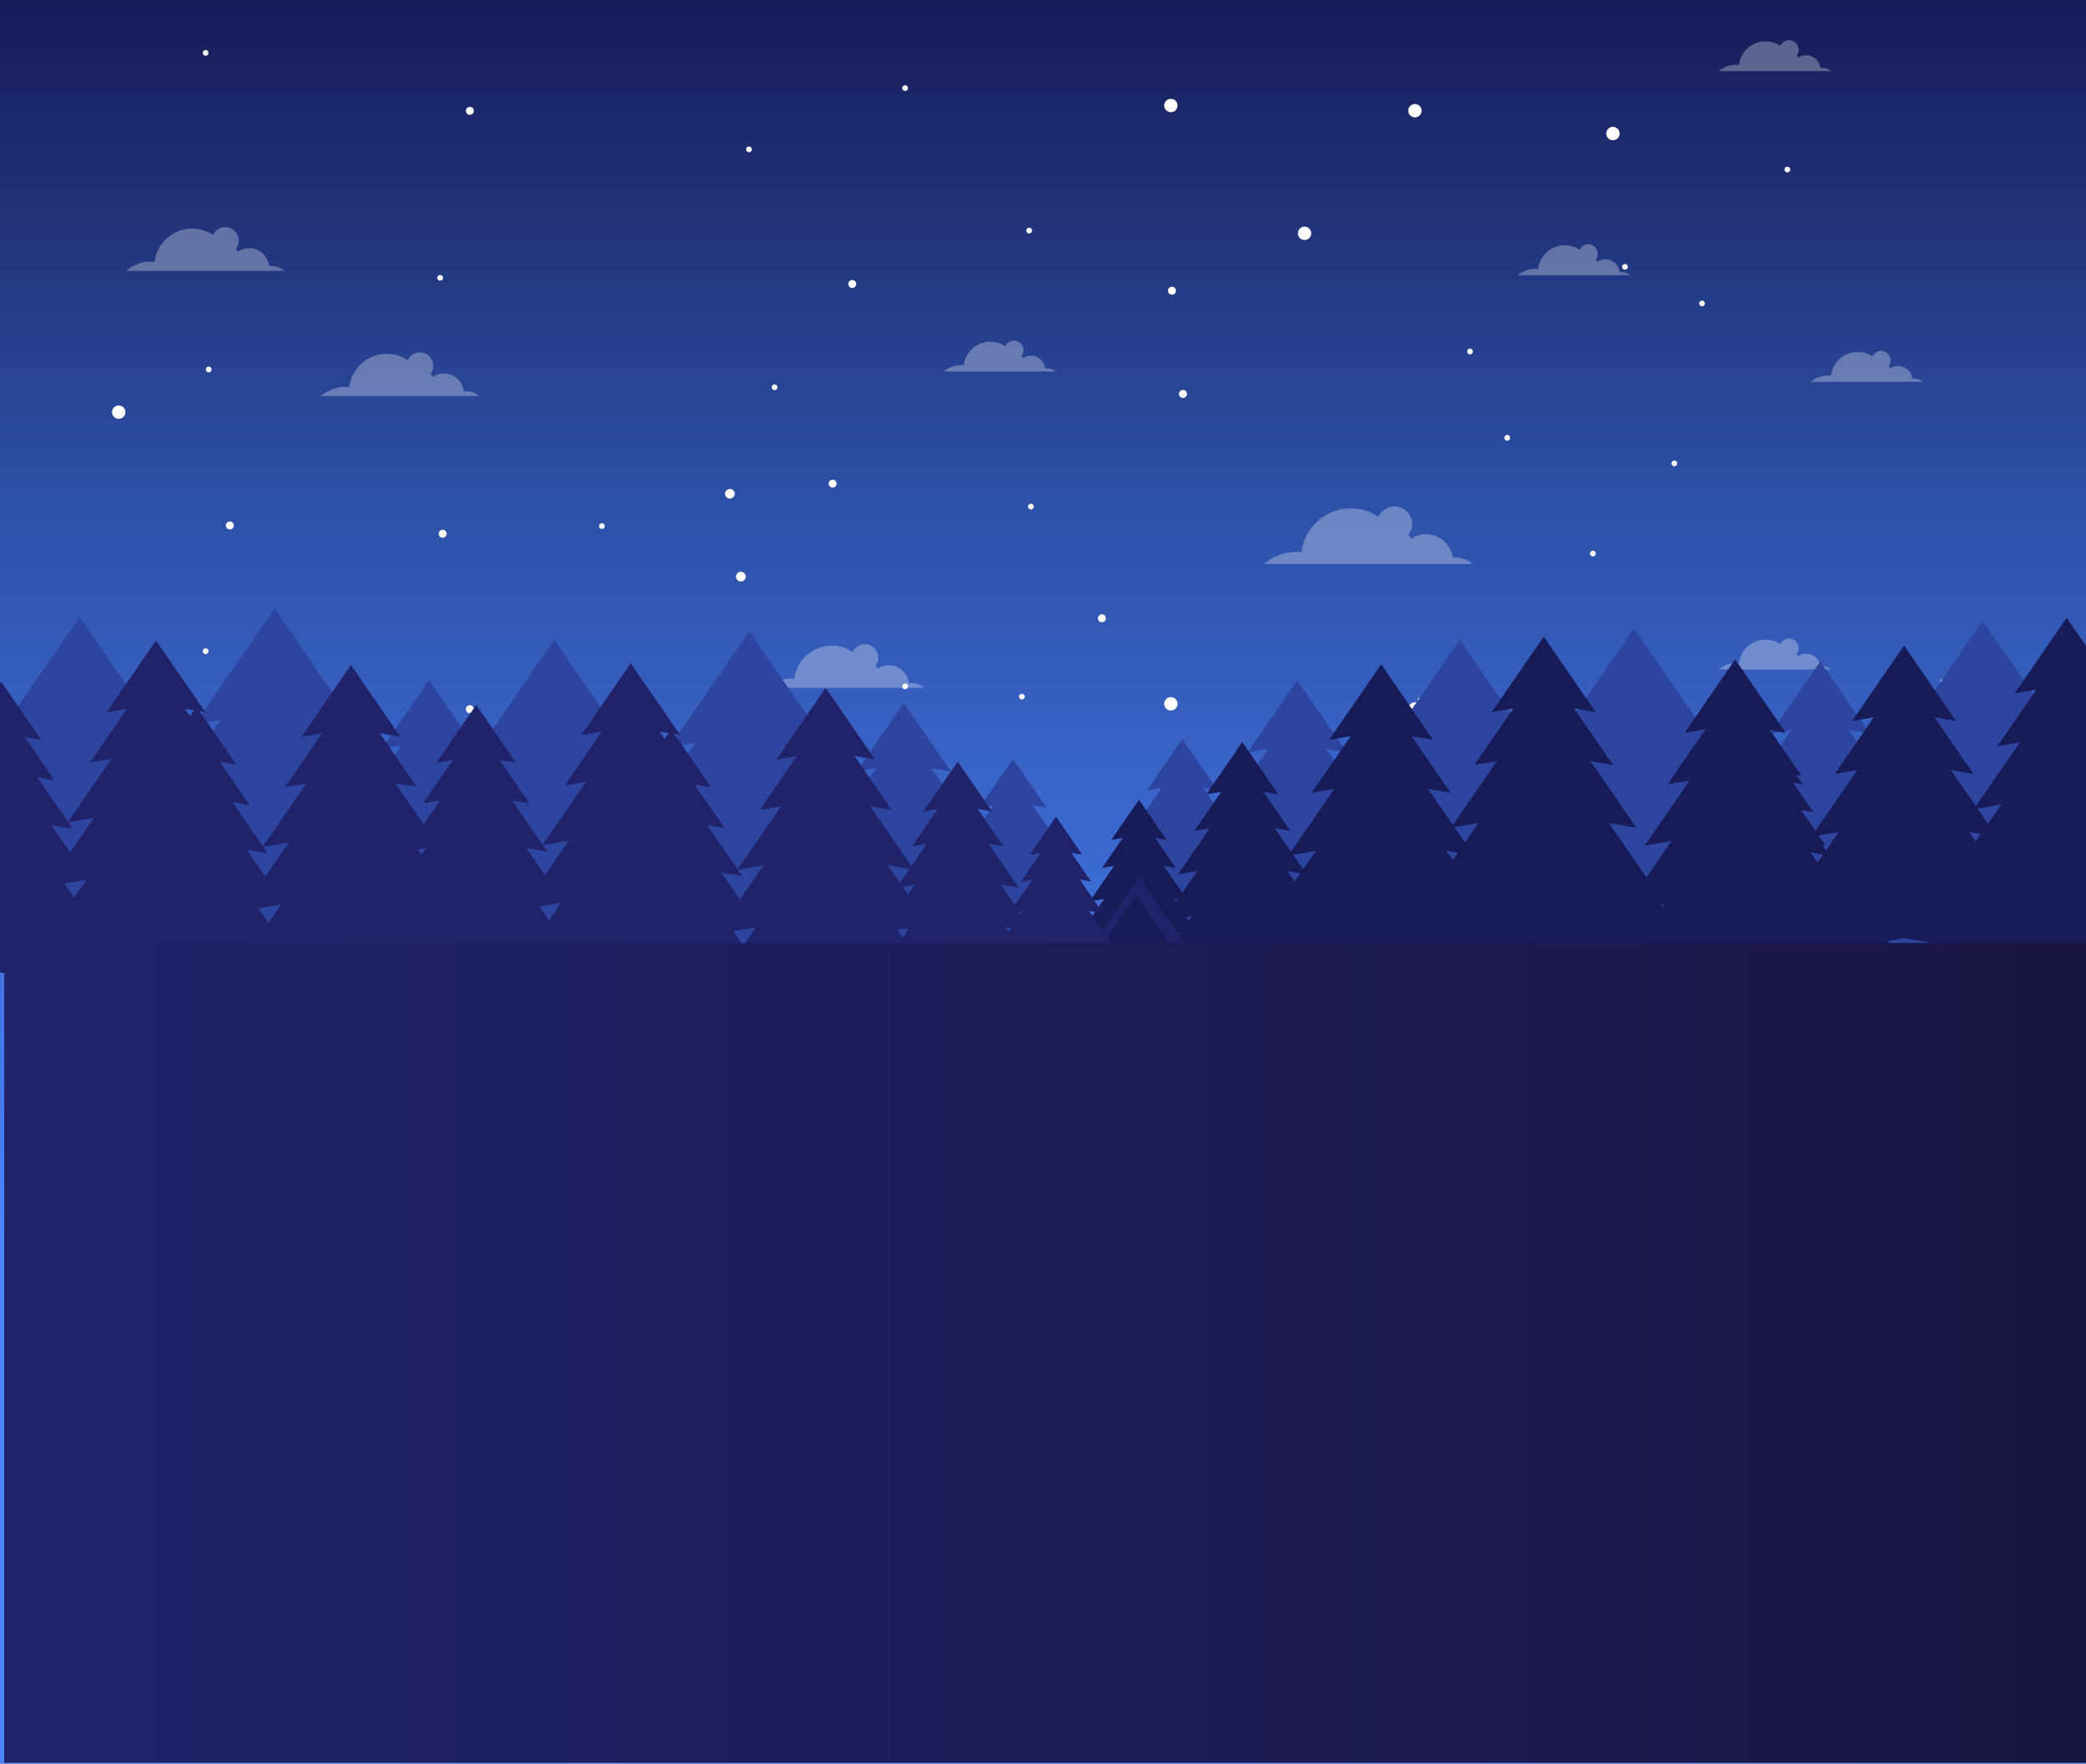 <?xml version="1.0" encoding="utf-8"?>
<!-- Generator: Adobe Illustrator 22.1.0, SVG Export Plug-In . SVG Version: 6.00 Build 0)  -->
<svg version="1.1" id="Layer_1" xmlns="http://www.w3.org/2000/svg" xmlns:xlink="http://www.w3.org/1999/xlink" x="0px" y="0px"
	 viewBox="0 0 2465 2084" style="enable-background:new 0 0 2465 2084;" xml:space="preserve">
<rect x="0" y="0" width="2465" height="2084" fill="#808080" stroke="none"/>
<style type="text/css">
	.st0{fill:url(#SVGID_1_);}
	.st1{opacity:0.3;}
	.st2{clip-path:url(#SVGID_3_);fill:#FFFFFF;}
	.st3{clip-path:url(#SVGID_5_);fill:#FFFFFF;}
	.st4{clip-path:url(#SVGID_7_);fill:#FFFFFF;}
	.st5{clip-path:url(#SVGID_9_);fill:#FFFFFF;}
	.st6{clip-path:url(#SVGID_11_);fill:#FFFFFF;}
	.st7{clip-path:url(#SVGID_13_);fill:#FFFFFF;}
	.st8{clip-path:url(#SVGID_15_);fill:#FFFFFF;}
	.st9{clip-path:url(#SVGID_17_);fill:#FFFFFF;}
	.st10{fill:#FFFFFF;}
	.st11{clip-path:url(#SVGID_19_);fill:#FFFFFF;}
	.st12{clip-path:url(#SVGID_21_);fill:#FFFFFF;}
	.st13{clip-path:url(#SVGID_23_);fill:#FFFFFF;}
	.st14{clip-path:url(#SVGID_25_);fill:#FFFFFF;}
	.st15{clip-path:url(#SVGID_27_);fill:#FFFFFF;}
	.st16{clip-path:url(#SVGID_29_);fill:#FFFFFF;}
	.st17{clip-path:url(#SVGID_31_);fill:#FFFFFF;}
	.st18{clip-path:url(#SVGID_33_);fill:#FFFFFF;}
	.st19{clip-path:url(#SVGID_35_);fill:#FFFFFF;}
	.st20{clip-path:url(#SVGID_37_);fill:#FFFFFF;}
	.st21{clip-path:url(#SVGID_39_);fill:#FFFFFF;}
	.st22{clip-path:url(#SVGID_41_);fill:#FFFFFF;}
	.st23{clip-path:url(#SVGID_43_);fill:#FFFFFF;}
	.st24{clip-path:url(#SVGID_45_);fill:#FFFFFF;}
	.st25{clip-path:url(#SVGID_47_);fill:#FFFFFF;}
	.st26{clip-path:url(#SVGID_49_);fill:#FFFFFF;}
	.st27{fill:#2D459E;}
	.st28{fill:#171C59;}
	.st29{fill:#21236A;}
	.st30{fill:url(#SVGID_50_);}
</style>
<linearGradient id="SVGID_1_" gradientUnits="userSpaceOnUse" x1="414.346" y1="270.827" x2="418.514" y2="270.827" gradientTransform="matrix(0 -481.526 -481.526 0 131642.984 201533.312)">
	<stop  offset="0.276" style="stop-color:#4B84FF"/>
	<stop  offset="0.715" style="stop-color:#2D50A6"/>
	<stop  offset="1" style="stop-color:#171C59"/>
</linearGradient>
<rect class="st0" width="2465" height="2084"/>
<g>
	<g class="st1">
		<g>
			<defs>
				<rect id="SVGID_2_" x="904.9" y="761.2" width="187" height="51.6"/>
			</defs>
			<clipPath id="SVGID_3_">
				<use xlink:href="#SVGID_2_"  style="overflow:visible;"/>
			</clipPath>
			<path class="st2" d="M1076.5,807.1c-0.8,0-1.7,0-2.5,0.1c-1.4-11.9-11.5-21.1-23.7-21.1c-4.9,0-9.5,1.5-13.2,4
				c-0.6-1.3-1.5-2.4-2.6-3.2c2.1-2.7,3.4-6.1,3.4-9.8c0-8.8-7.1-15.9-15.9-15.9c-6.4,0-11.9,3.8-14.4,9.2
				c-7.1-4.7-15.6-7.5-24.7-7.5c-22.8,0-41.7,17.2-44.3,39.3c-1.5-0.2-3-0.2-4.6-0.2c-11.1,0-21.2,4.1-29,10.8h105.8h45.9h35.4
				C1087.8,809.3,1082.4,807.1,1076.5,807.1"/>
		</g>
	</g>
	<g class="st1">
		<g>
			<defs>
				<rect id="SVGID_4_" x="379.1" y="416.4" width="187" height="51.6"/>
			</defs>
			<clipPath id="SVGID_5_">
				<use xlink:href="#SVGID_4_"  style="overflow:visible;"/>
			</clipPath>
			<path class="st3" d="M550.6,462.3c-0.8,0-1.7,0-2.5,0.1c-1.4-11.9-11.5-21.1-23.7-21.1c-4.9,0-9.5,1.5-13.2,4
				c-0.6-1.3-1.5-2.4-2.6-3.2c2.1-2.7,3.4-6.1,3.4-9.8c0-8.8-7.1-15.9-15.9-15.9c-6.4,0-11.9,3.8-14.4,9.2
				c-7.1-4.7-15.6-7.5-24.7-7.5c-22.8,0-41.7,17.2-44.3,39.3c-1.5-0.2-3-0.2-4.6-0.2c-11.1,0-21.2,4.1-29,10.8h105.8h45.9h35.4
				C562,464.4,556.6,462.3,550.6,462.3"/>
		</g>
	</g>
	<g class="st1">
		<g>
			<defs>
				<rect id="SVGID_6_" x="149.1" y="268.4" width="187" height="51.6"/>
			</defs>
			<clipPath id="SVGID_7_">
				<use xlink:href="#SVGID_6_"  style="overflow:visible;"/>
			</clipPath>
			<path class="st4" d="M320.6,314.3c-0.8,0-1.7,0-2.5,0.1c-1.4-11.9-11.5-21.1-23.7-21.1c-4.9,0-9.5,1.5-13.2,4
				c-0.6-1.3-1.5-2.4-2.6-3.2c2.1-2.7,3.4-6.1,3.4-9.8c0-8.8-7.1-15.9-15.9-15.9c-6.4,0-11.9,3.8-14.4,9.2
				c-7.1-4.7-15.6-7.5-24.7-7.5c-22.8,0-41.7,17.2-44.3,39.3c-1.5-0.2-3-0.2-4.6-0.2c-11.1,0-21.2,4.1-29,10.8h105.8h45.9h35.4
				C332,316.4,326.6,314.3,320.6,314.3"/>
		</g>
	</g>
	<g class="st1">
		<g>
			<defs>
				<rect id="SVGID_8_" x="1115.1" y="402.6" width="132.8" height="36.7"/>
			</defs>
			<clipPath id="SVGID_9_">
				<use xlink:href="#SVGID_8_"  style="overflow:visible;"/>
			</clipPath>
			<path class="st5" d="M1236.9,435.2c-0.6,0-1.2,0-1.7,0.1c-1-8.4-8.2-15-16.9-15c-3.5,0-6.7,1-9.4,2.8c-0.4-0.9-1.1-1.7-1.9-2.3
				c1.5-1.9,2.4-4.3,2.4-7c0-6.2-5-11.3-11.3-11.3c-4.5,0-8.4,2.7-10.2,6.6c-5-3.4-11.1-5.3-17.6-5.3c-16.2,0-29.6,12.2-31.4,27.9
				c-1.1-0.1-2.2-0.2-3.3-0.2c-7.9,0-15.1,2.9-20.6,7.6h75.1h32.6h25.1C1245,436.7,1241.1,435.2,1236.9,435.2"/>
		</g>
	</g>
	<g class="st1">
		<g>
			<defs>
				<rect id="SVGID_10_" x="2031.1" y="47.6" width="132.8" height="36.7"/>
			</defs>
			<clipPath id="SVGID_11_">
				<use xlink:href="#SVGID_10_"  style="overflow:visible;"/>
			</clipPath>
			<path class="st6" d="M2152.9,80.2c-0.6,0-1.2,0-1.7,0.1c-1-8.4-8.2-15-16.9-15c-3.5,0-6.7,1-9.4,2.8c-0.4-0.9-1.1-1.7-1.9-2.3
				c1.5-1.9,2.4-4.3,2.4-7c0-6.2-5-11.3-11.3-11.3c-4.5,0-8.4,2.7-10.2,6.6c-5-3.4-11.1-5.3-17.6-5.3c-16.2,0-29.6,12.2-31.4,27.9
				c-1.1-0.1-2.2-0.2-3.3-0.2c-7.9,0-15.1,2.9-20.6,7.6h75.1h32.6h25.1C2161,81.7,2157.1,80.2,2152.9,80.2"/>
		</g>
	</g>
	<g class="st1">
		<g>
			<defs>
				<rect id="SVGID_12_" x="1793.8" y="288.8" width="132.8" height="36.7"/>
			</defs>
			<clipPath id="SVGID_13_">
				<use xlink:href="#SVGID_12_"  style="overflow:visible;"/>
			</clipPath>
			<path class="st7" d="M1915.6,321.3c-0.6,0-1.2,0-1.7,0.1c-1-8.4-8.2-15-16.9-15c-3.5,0-6.7,1-9.4,2.8c-0.4-0.9-1.1-1.7-1.9-2.3
				c1.5-1.9,2.4-4.3,2.4-7c0-6.2-5-11.3-11.3-11.3c-4.5,0-8.4,2.7-10.2,6.6c-5-3.4-11.1-5.3-17.6-5.3c-16.2,0-29.6,12.2-31.4,27.9
				c-1.1-0.1-2.2-0.2-3.3-0.2c-7.9,0-15.1,2.9-20.6,7.6h75.1h32.6h25.1C1923.7,322.9,1919.8,321.3,1915.6,321.3"/>
		</g>
	</g>
	<g class="st1">
		<g>
			<defs>
				<rect id="SVGID_14_" x="2139.8" y="414.8" width="132.8" height="36.7"/>
			</defs>
			<clipPath id="SVGID_15_">
				<use xlink:href="#SVGID_14_"  style="overflow:visible;"/>
			</clipPath>
			<path class="st8" d="M2261.6,447.3c-0.6,0-1.2,0-1.7,0.1c-1-8.4-8.2-15-16.9-15c-3.5,0-6.7,1-9.4,2.8c-0.4-0.9-1.1-1.7-1.9-2.3
				c1.5-1.9,2.4-4.3,2.4-7c0-6.2-5-11.3-11.3-11.3c-4.5,0-8.4,2.7-10.2,6.6c-5-3.4-11.1-5.3-17.6-5.3c-16.2,0-29.6,12.2-31.4,27.9
				c-1.1-0.1-2.2-0.2-3.3-0.2c-7.9,0-15.1,2.9-20.6,7.6h75.1h32.6h25.1C2269.7,448.9,2265.8,447.3,2261.6,447.3"/>
		</g>
	</g>
	<g class="st1">
		<g>
			<defs>
				<rect id="SVGID_16_" x="1493.8" y="598.4" width="246.5" height="68"/>
			</defs>
			<clipPath id="SVGID_17_">
				<use xlink:href="#SVGID_16_"  style="overflow:visible;"/>
			</clipPath>
			<path class="st9" d="M1719.8,658.8c-1.1,0-2.2,0.1-3.2,0.2c-1.8-15.6-15.1-27.8-31.3-27.8c-6.5,0-12.5,1.9-17.5,5.3
				c-0.8-1.7-2-3.2-3.5-4.3c2.8-3.6,4.5-8,4.5-12.9c0-11.5-9.4-20.9-20.9-20.9c-8.4,0-15.7,5-19,12.2c-9.3-6.2-20.5-9.9-32.6-9.9
				c-30.1,0-54.9,22.6-58.3,51.8c-2-0.2-4-0.3-6.1-0.3c-14.6,0-27.9,5.4-38.2,14.2h139.4h60.4h46.6
				C1734.8,661.7,1727.6,658.8,1719.8,658.8"/>
		</g>
	</g>
	<path class="st10" d="M559.9,131c0,2.6-2.1,4.7-4.7,4.7c-2.6,0-4.7-2.1-4.7-4.7c0-2.6,2.1-4.7,4.7-4.7
		C557.8,126.2,559.9,128.4,559.9,131"/>
	<path class="st10" d="M1402.6,465.5c0,2.6-2.1,4.7-4.7,4.7s-4.7-2.1-4.7-4.7c0-2.6,2.1-4.7,4.7-4.7S1402.6,462.9,1402.6,465.5"/>
	<path class="st10" d="M1389.6,343.5c0,2.6-2.1,4.7-4.7,4.7s-4.7-2.1-4.7-4.7c0-2.6,2.1-4.7,4.7-4.7S1389.6,340.9,1389.6,343.5"/>
	<path class="st10" d="M988.6,571.5c0,2.6-2.1,4.7-4.7,4.7c-2.6,0-4.7-2.1-4.7-4.7c0-2.6,2.1-4.7,4.7-4.7
		C986.5,566.8,988.6,568.9,988.6,571.5"/>
	<path class="st10" d="M276.3,620.9c0,2.6-2.1,4.7-4.7,4.7c-2.6,0-4.7-2.1-4.7-4.7c0-2.6,2.1-4.7,4.7-4.7
		C274.1,616.1,276.3,618.2,276.3,620.9"/>
	<path class="st10" d="M1011.8,335.6c0,2.6-2.1,4.7-4.7,4.7c-2.6,0-4.7-2.1-4.7-4.7c0-2.6,2.1-4.7,4.7-4.7
		C1009.6,330.9,1011.8,333,1011.8,335.6"/>
	<path class="st10" d="M527.8,630.7c0,2.6-2.1,4.7-4.7,4.7c-2.6,0-4.7-2.1-4.7-4.7c0-2.6,2.1-4.7,4.7-4.7
		C525.7,625.9,527.8,628.1,527.8,630.7"/>
	<path class="st10" d="M868.2,583.4c0,3.1-2.5,5.7-5.7,5.7s-5.7-2.5-5.7-5.7c0-3.1,2.5-5.7,5.7-5.7S868.2,580.2,868.2,583.4"/>
	<path class="st10" d="M881.2,681.4c0,3.1-2.5,5.7-5.7,5.7s-5.7-2.5-5.7-5.7c0-3.1,2.5-5.7,5.7-5.7S881.2,678.2,881.2,681.4"/>
	<path class="st10" d="M1306.8,730.6c0,2.6-2.1,4.7-4.7,4.7c-2.6,0-4.7-2.1-4.7-4.7c0-2.6,2.1-4.7,4.7-4.7
		C1304.7,725.9,1306.8,728,1306.8,730.6"/>
	<path class="st10" d="M1210.9,823.2c0,1.9-1.5,3.4-3.4,3.4c-1.9,0-3.4-1.5-3.4-3.4c0-1.9,1.5-3.4,3.4-3.4
		C1209.3,819.8,1210.9,821.3,1210.9,823.2"/>
	<path class="st10" d="M1221.6,598.6c0,1.9-1.5,3.4-3.4,3.4c-1.9,0-3.4-1.5-3.4-3.4c0-1.9,1.5-3.4,3.4-3.4
		C1220.1,595.2,1221.6,596.7,1221.6,598.6"/>
	<path class="st10" d="M918.7,457.6c0,1.9-1.5,3.4-3.4,3.4c-1.9,0-3.4-1.5-3.4-3.4c0-1.9,1.5-3.4,3.4-3.4
		C917.1,454.2,918.7,455.7,918.7,457.6"/>
	<path class="st10" d="M2014.7,358.6c0,1.9-1.5,3.4-3.4,3.4c-1.9,0-3.4-1.5-3.4-3.4c0-1.9,1.5-3.4,3.4-3.4
		C2013.1,355.2,2014.7,356.7,2014.7,358.6"/>
	<path class="st10" d="M714.7,621.6c0,1.9-1.5,3.4-3.4,3.4c-1.9,0-3.4-1.5-3.4-3.4c0-1.9,1.5-3.4,3.4-3.4
		C713.1,618.2,714.7,619.7,714.7,621.6"/>
	<path class="st10" d="M888.4,176.5c0,1.9-1.5,3.4-3.4,3.4c-1.9,0-3.4-1.5-3.4-3.4c0-1.9,1.5-3.4,3.4-3.4
		C886.9,173.1,888.4,174.6,888.4,176.5"/>
	<path class="st10" d="M246.4,62.5c0,1.9-1.5,3.4-3.4,3.4c-1.9,0-3.4-1.5-3.4-3.4c0-1.9,1.5-3.4,3.4-3.4
		C244.9,59.1,246.4,60.6,246.4,62.5"/>
	<path class="st10" d="M1923.6,315.3c0,1.9-1.5,3.4-3.4,3.4c-1.9,0-3.4-1.5-3.4-3.4c0-1.9,1.5-3.4,3.4-3.4
		C1922.1,311.9,1923.6,313.4,1923.6,315.3"/>
	<path class="st10" d="M1885.7,654.1c0,1.9-1.5,3.4-3.4,3.4c-1.9,0-3.4-1.5-3.4-3.4c0-1.9,1.5-3.4,3.4-3.4
		C1884.2,650.7,1885.7,652.2,1885.7,654.1"/>
	<path class="st10" d="M1219.5,272.5c0,1.9-1.5,3.4-3.4,3.4c-1.9,0-3.4-1.5-3.4-3.4c0-1.9,1.5-3.4,3.4-3.4
		C1218,269.1,1219.5,270.6,1219.5,272.5"/>
	<path class="st10" d="M1982,547.6c0,1.9-1.5,3.4-3.4,3.4c-1.9,0-3.4-1.5-3.4-3.4c0-1.9,1.5-3.4,3.4-3.4
		C1980.4,544.1,1982,545.7,1982,547.6"/>
	<path class="st10" d="M250,436.6c0,1.9-1.5,3.4-3.4,3.4s-3.4-1.5-3.4-3.4c0-1.9,1.5-3.4,3.4-3.4S250,434.7,250,436.6"/>
	<path class="st10" d="M1740.5,415.3c0,1.9-1.5,3.4-3.4,3.4c-1.9,0-3.4-1.5-3.4-3.4c0-1.9,1.5-3.4,3.4-3.4
		C1739,411.9,1740.5,413.4,1740.5,415.3"/>
	<path class="st10" d="M1784.5,517.3c0,1.9-1.5,3.4-3.4,3.4c-1.9,0-3.4-1.5-3.4-3.4c0-1.9,1.5-3.4,3.4-3.4
		C1783,513.9,1784.5,515.4,1784.5,517.3"/>
	<path class="st10" d="M523.5,328.3c0,1.9-1.5,3.4-3.4,3.4s-3.4-1.5-3.4-3.4c0-1.9,1.5-3.4,3.4-3.4S523.5,326.4,523.5,328.3"/>
	<path class="st10" d="M2115.5,200.3c0,1.9-1.5,3.4-3.4,3.4s-3.4-1.5-3.4-3.4c0-1.9,1.5-3.4,3.4-3.4S2115.5,198.4,2115.5,200.3"/>
	<path class="st10" d="M1073,104.1c0,1.9-1.5,3.4-3.4,3.4c-1.9,0-3.4-1.5-3.4-3.4c0-1.9,1.5-3.4,3.4-3.4
		C1071.5,100.7,1073,102.3,1073,104.1"/>
	<path class="st10" d="M148.2,487c0,4.4-3.5,7.9-7.9,7.9c-4.4,0-7.9-3.5-7.9-7.9c0-4.4,3.5-7.9,7.9-7.9
		C144.7,479.1,148.2,482.6,148.2,487"/>
	<path class="st10" d="M1391.5,124.7c0,4.4-3.5,7.9-7.9,7.9c-4.4,0-7.9-3.5-7.9-7.9c0-4.4,3.5-7.9,7.9-7.9
		C1388,116.8,1391.5,120.3,1391.5,124.7"/>
	<path class="st10" d="M1549.5,275.7c0,4.4-3.5,7.9-7.9,7.9c-4.4,0-7.9-3.5-7.9-7.9c0-4.4,3.5-7.9,7.9-7.9
		C1546,267.8,1549.5,271.3,1549.5,275.7"/>
	<path class="st10" d="M1913.9,157.8c0,4.4-3.5,7.9-7.9,7.9c-4.4,0-7.9-3.5-7.9-7.9c0-4.4,3.5-7.9,7.9-7.9
		C1910.3,149.9,1913.9,153.4,1913.9,157.8"/>
	<path class="st10" d="M1679.9,130.8c0,4.4-3.5,7.9-7.9,7.9c-4.4,0-7.9-3.5-7.9-7.9c0-4.4,3.5-7.9,7.9-7.9
		C1676.3,122.9,1679.9,126.4,1679.9,130.8"/>
</g>
<g>
	<g class="st1">
		<g>
			<defs>
				<rect id="SVGID_18_" x="897.9" y="2016.2" width="187" height="51.6"/>
			</defs>
			<clipPath id="SVGID_19_">
				<use xlink:href="#SVGID_18_"  style="overflow:visible;"/>
			</clipPath>
			<path class="st11" d="M1069.5,2062.1c-0.8,0-1.7,0-2.5,0.1c-1.4-11.9-11.5-21.1-23.7-21.1c-4.9,0-9.5,1.5-13.2,4
				c-0.6-1.3-1.5-2.4-2.6-3.2c2.1-2.7,3.4-6.1,3.4-9.8c0-8.8-7.1-15.9-15.9-15.9c-6.4,0-11.9,3.8-14.4,9.2
				c-7.1-4.7-15.6-7.5-24.7-7.5c-22.8,0-41.7,17.2-44.3,39.3c-1.5-0.2-3-0.2-4.6-0.2c-11.1,0-21.2,4.1-29,10.8h105.8h45.9h35.4
				C1080.8,2064.3,1075.4,2062.1,1069.5,2062.1"/>
		</g>
	</g>
	<g class="st1">
		<g>
			<defs>
				<rect id="SVGID_20_" x="372.1" y="1671.4" width="187" height="51.6"/>
			</defs>
			<clipPath id="SVGID_21_">
				<use xlink:href="#SVGID_20_"  style="overflow:visible;"/>
			</clipPath>
			<path class="st12" d="M543.6,1717.3c-0.8,0-1.7,0-2.5,0.1c-1.4-11.9-11.5-21.1-23.7-21.1c-4.9,0-9.5,1.5-13.2,4
				c-0.6-1.3-1.5-2.4-2.6-3.2c2.1-2.7,3.4-6.1,3.4-9.8c0-8.8-7.1-15.9-15.9-15.9c-6.4,0-11.9,3.8-14.4,9.2
				c-7.1-4.7-15.6-7.5-24.7-7.5c-22.8,0-41.7,17.2-44.3,39.3c-1.5-0.2-3-0.2-4.6-0.2c-11.1,0-21.2,4.1-29,10.8h105.8h45.9h35.4
				C555,1719.4,549.6,1717.3,543.6,1717.3"/>
		</g>
	</g>
	<g class="st1">
		<g>
			<defs>
				<rect id="SVGID_22_" x="142.1" y="1523.4" width="187" height="51.6"/>
			</defs>
			<clipPath id="SVGID_23_">
				<use xlink:href="#SVGID_22_"  style="overflow:visible;"/>
			</clipPath>
			<path class="st13" d="M313.6,1569.3c-0.8,0-1.7,0-2.5,0.1c-1.4-11.9-11.5-21.1-23.7-21.1c-4.9,0-9.5,1.5-13.2,4
				c-0.6-1.3-1.5-2.4-2.6-3.2c2.1-2.7,3.4-6.1,3.4-9.8c0-8.8-7.1-15.9-15.9-15.9c-6.4,0-11.9,3.8-14.4,9.2
				c-7.1-4.7-15.6-7.5-24.7-7.5c-22.8,0-41.7,17.2-44.3,39.3c-1.5-0.2-3-0.2-4.6-0.2c-11.1,0-21.2,4.1-29,10.8h105.8h45.9h35.4
				C325,1571.4,319.6,1569.3,313.6,1569.3"/>
		</g>
	</g>
	<g class="st1">
		<g>
			<defs>
				<rect id="SVGID_24_" x="1108.1" y="1657.6" width="132.8" height="36.7"/>
			</defs>
			<clipPath id="SVGID_25_">
				<use xlink:href="#SVGID_24_"  style="overflow:visible;"/>
			</clipPath>
			<path class="st14" d="M1229.9,1690.2c-0.6,0-1.2,0-1.7,0.1c-1-8.4-8.2-15-16.9-15c-3.5,0-6.7,1-9.4,2.8c-0.4-0.9-1.1-1.7-1.9-2.3
				c1.5-1.9,2.4-4.3,2.4-7c0-6.2-5-11.3-11.3-11.3c-4.5,0-8.4,2.7-10.2,6.6c-5-3.4-11.1-5.3-17.6-5.3c-16.2,0-29.6,12.2-31.4,27.9
				c-1.1-0.1-2.2-0.2-3.3-0.2c-7.9,0-15.1,2.9-20.6,7.6h75.1h32.6h25.1C1238,1691.7,1234.1,1690.2,1229.9,1690.2"/>
		</g>
	</g>
	<g class="st1">
		<g>
			<defs>
				<rect id="SVGID_26_" x="2024.1" y="1302.6" width="132.8" height="36.7"/>
			</defs>
			<clipPath id="SVGID_27_">
				<use xlink:href="#SVGID_26_"  style="overflow:visible;"/>
			</clipPath>
			<path class="st15" d="M2145.9,1335.2c-0.6,0-1.2,0-1.7,0.1c-1-8.4-8.2-15-16.9-15c-3.5,0-6.7,1-9.4,2.8c-0.4-0.9-1.1-1.7-1.9-2.3
				c1.5-1.9,2.4-4.3,2.4-7c0-6.2-5-11.3-11.3-11.3c-4.5,0-8.4,2.7-10.2,6.6c-5-3.4-11.1-5.3-17.6-5.3c-16.2,0-29.6,12.2-31.4,27.9
				c-1.1-0.1-2.2-0.2-3.3-0.2c-7.9,0-15.1,2.9-20.6,7.6h75.1h32.6h25.1C2154,1336.7,2150.1,1335.2,2145.9,1335.2"/>
		</g>
	</g>
	<g class="st1">
		<g>
			<defs>
				<rect id="SVGID_28_" x="1786.8" y="1543.8" width="132.8" height="36.7"/>
			</defs>
			<clipPath id="SVGID_29_">
				<use xlink:href="#SVGID_28_"  style="overflow:visible;"/>
			</clipPath>
			<path class="st16" d="M1908.6,1576.3c-0.6,0-1.2,0-1.7,0.1c-1-8.4-8.2-15-16.9-15c-3.5,0-6.7,1-9.4,2.8c-0.4-0.9-1.1-1.7-1.9-2.3
				c1.5-1.9,2.4-4.3,2.4-7c0-6.2-5-11.3-11.3-11.3c-4.5,0-8.4,2.7-10.2,6.6c-5-3.4-11.1-5.3-17.6-5.3c-16.2,0-29.6,12.2-31.4,27.9
				c-1.1-0.1-2.2-0.2-3.3-0.2c-7.9,0-15.1,2.9-20.6,7.6h75.1h32.6h25.1C1916.7,1577.9,1912.8,1576.3,1908.6,1576.3"/>
		</g>
	</g>
	<g class="st1">
		<g>
			<defs>
				<rect id="SVGID_30_" x="2132.8" y="1669.8" width="132.8" height="36.7"/>
			</defs>
			<clipPath id="SVGID_31_">
				<use xlink:href="#SVGID_30_"  style="overflow:visible;"/>
			</clipPath>
			<path class="st17" d="M2254.6,1702.3c-0.6,0-1.2,0-1.7,0.1c-1-8.4-8.2-15-16.9-15c-3.5,0-6.7,1-9.4,2.8c-0.4-0.9-1.1-1.7-1.9-2.3
				c1.5-1.9,2.4-4.3,2.4-7c0-6.2-5-11.3-11.3-11.3c-4.5,0-8.4,2.7-10.2,6.6c-5-3.4-11.1-5.3-17.6-5.3c-16.2,0-29.6,12.2-31.4,27.9
				c-1.1-0.1-2.2-0.2-3.3-0.2c-7.9,0-15.1,2.9-20.6,7.6h75.1h32.6h25.1C2262.7,1703.9,2258.8,1702.3,2254.6,1702.3"/>
		</g>
	</g>
	<g class="st1">
		<g>
			<defs>
				<rect id="SVGID_32_" x="1486.8" y="1853.4" width="246.5" height="68"/>
			</defs>
			<clipPath id="SVGID_33_">
				<use xlink:href="#SVGID_32_"  style="overflow:visible;"/>
			</clipPath>
			<path class="st18" d="M1712.8,1913.8c-1.1,0-2.2,0.1-3.2,0.2c-1.8-15.6-15.1-27.8-31.3-27.8c-6.5,0-12.5,1.9-17.5,5.3
				c-0.8-1.7-2-3.2-3.5-4.3c2.8-3.6,4.5-8,4.5-12.9c0-11.5-9.4-20.9-20.9-20.9c-8.4,0-15.7,5-19,12.2c-9.3-6.2-20.5-9.9-32.6-9.9
				c-30.1,0-54.9,22.6-58.3,51.8c-2-0.2-4-0.3-6.1-0.3c-14.6,0-27.9,5.4-38.2,14.2h139.4h60.4h46.6
				C1727.8,1916.7,1720.6,1913.8,1712.8,1913.8"/>
		</g>
	</g>
	<path class="st10" d="M552.9,1386c0,2.6-2.1,4.7-4.7,4.7c-2.6,0-4.7-2.1-4.7-4.7c0-2.6,2.1-4.7,4.7-4.7
		C550.8,1381.2,552.9,1383.4,552.9,1386"/>
	<path class="st10" d="M1395.6,1720.5c0,2.6-2.1,4.7-4.7,4.7s-4.7-2.1-4.7-4.7c0-2.6,2.1-4.7,4.7-4.7S1395.6,1717.9,1395.6,1720.5"
		/>
	<path class="st10" d="M1382.6,1598.5c0,2.6-2.1,4.7-4.7,4.7s-4.7-2.1-4.7-4.7c0-2.6,2.1-4.7,4.7-4.7S1382.6,1595.9,1382.6,1598.5"
		/>
	<path class="st10" d="M981.6,1826.5c0,2.6-2.1,4.7-4.7,4.7c-2.6,0-4.7-2.1-4.7-4.7c0-2.6,2.1-4.7,4.7-4.7
		C979.5,1821.8,981.6,1823.9,981.6,1826.5"/>
	<path class="st10" d="M269.3,1875.9c0,2.6-2.1,4.7-4.7,4.7c-2.6,0-4.7-2.1-4.7-4.7c0-2.6,2.1-4.7,4.7-4.7
		C267.1,1871.1,269.3,1873.2,269.3,1875.9"/>
	<path class="st10" d="M1004.8,1590.6c0,2.6-2.1,4.7-4.7,4.7c-2.6,0-4.7-2.1-4.7-4.7c0-2.6,2.1-4.7,4.7-4.7
		C1002.6,1585.9,1004.8,1588,1004.8,1590.6"/>
	<path class="st10" d="M520.8,1885.7c0,2.6-2.1,4.7-4.7,4.7c-2.6,0-4.7-2.1-4.7-4.7c0-2.6,2.1-4.7,4.7-4.7
		C518.7,1880.9,520.8,1883.1,520.8,1885.7"/>
	<path class="st10" d="M861.2,1838.4c0,3.1-2.5,5.7-5.7,5.7s-5.7-2.5-5.7-5.7c0-3.1,2.5-5.7,5.7-5.7S861.2,1835.2,861.2,1838.4"/>
	<path class="st10" d="M874.2,1936.4c0,3.1-2.5,5.7-5.7,5.7s-5.7-2.5-5.7-5.7c0-3.1,2.5-5.7,5.7-5.7S874.2,1933.2,874.2,1936.4"/>
	<path class="st10" d="M1299.8,1985.6c0,2.6-2.1,4.7-4.7,4.7c-2.6,0-4.7-2.1-4.7-4.7c0-2.6,2.1-4.7,4.7-4.7
		C1297.7,1980.9,1299.8,1983,1299.8,1985.6"/>
	<path class="st10" d="M1203.9,2078.2c0,1.9-1.5,3.4-3.4,3.4c-1.9,0-3.4-1.5-3.4-3.4c0-1.9,1.5-3.4,3.4-3.4
		C1202.3,2074.8,1203.9,2076.3,1203.9,2078.2"/>
	<path class="st10" d="M1214.6,1853.6c0,1.9-1.5,3.4-3.4,3.4c-1.9,0-3.4-1.5-3.4-3.4c0-1.9,1.5-3.4,3.4-3.4
		C1213.1,1850.2,1214.6,1851.7,1214.6,1853.6"/>
	<path class="st10" d="M911.7,1712.6c0,1.9-1.5,3.4-3.4,3.4c-1.9,0-3.4-1.5-3.4-3.4c0-1.9,1.5-3.4,3.4-3.4
		C910.1,1709.2,911.7,1710.7,911.7,1712.6"/>
	<path class="st10" d="M2007.7,1613.6c0,1.9-1.5,3.4-3.4,3.4c-1.9,0-3.4-1.5-3.4-3.4c0-1.9,1.5-3.4,3.4-3.4
		C2006.1,1610.2,2007.7,1611.7,2007.7,1613.6"/>
	<path class="st10" d="M707.7,1876.6c0,1.9-1.5,3.4-3.4,3.4c-1.9,0-3.4-1.5-3.4-3.4c0-1.9,1.5-3.4,3.4-3.4
		C706.1,1873.2,707.7,1874.7,707.7,1876.6"/>
	<path class="st10" d="M881.4,1431.5c0,1.9-1.5,3.4-3.4,3.4c-1.9,0-3.4-1.5-3.4-3.4c0-1.9,1.5-3.4,3.4-3.4
		C879.9,1428.1,881.4,1429.6,881.4,1431.5"/>
	<path class="st10" d="M239.4,1317.5c0,1.9-1.5,3.4-3.4,3.4c-1.9,0-3.4-1.5-3.4-3.4c0-1.9,1.5-3.4,3.4-3.4
		C237.9,1314.1,239.4,1315.6,239.4,1317.5"/>
	<path class="st10" d="M1916.6,1570.3c0,1.9-1.5,3.4-3.4,3.4c-1.9,0-3.4-1.5-3.4-3.4c0-1.9,1.5-3.4,3.4-3.4
		C1915.1,1566.9,1916.6,1568.4,1916.6,1570.3"/>
	<path class="st10" d="M1878.7,1909.1c0,1.9-1.5,3.4-3.4,3.4c-1.9,0-3.4-1.5-3.4-3.4c0-1.9,1.5-3.4,3.4-3.4
		C1877.2,1905.7,1878.7,1907.2,1878.7,1909.1"/>
	<path class="st10" d="M1212.5,1527.5c0,1.9-1.5,3.4-3.4,3.4c-1.9,0-3.4-1.5-3.4-3.4c0-1.9,1.5-3.4,3.4-3.4
		C1211,1524.1,1212.5,1525.6,1212.5,1527.5"/>
	<path class="st10" d="M1975,1802.6c0,1.9-1.5,3.4-3.4,3.4c-1.9,0-3.4-1.5-3.4-3.4c0-1.9,1.5-3.4,3.4-3.4
		C1973.4,1799.1,1975,1800.7,1975,1802.6"/>
	<path class="st10" d="M243,1691.6c0,1.9-1.5,3.4-3.4,3.4s-3.4-1.5-3.4-3.4c0-1.9,1.5-3.4,3.4-3.4S243,1689.7,243,1691.6"/>
	<path class="st10" d="M1733.5,1670.3c0,1.9-1.5,3.4-3.4,3.4c-1.9,0-3.4-1.5-3.4-3.4c0-1.9,1.5-3.4,3.4-3.4
		C1732,1666.9,1733.5,1668.4,1733.5,1670.3"/>
	<path class="st10" d="M1777.5,1772.3c0,1.9-1.5,3.4-3.4,3.4c-1.9,0-3.4-1.5-3.4-3.4c0-1.9,1.5-3.4,3.4-3.4
		C1776,1768.9,1777.5,1770.4,1777.5,1772.3"/>
	<path class="st10" d="M516.5,1583.3c0,1.9-1.5,3.4-3.4,3.4c-1.9,0-3.4-1.5-3.4-3.4c0-1.9,1.5-3.4,3.4-3.4
		C515,1579.9,516.5,1581.4,516.5,1583.3"/>
	<path class="st10" d="M2108.5,1455.3c0,1.9-1.5,3.4-3.4,3.4s-3.4-1.5-3.4-3.4c0-1.9,1.5-3.4,3.4-3.4S2108.5,1453.4,2108.5,1455.3"
		/>
	<path class="st10" d="M1066,1359.1c0,1.9-1.5,3.4-3.4,3.4c-1.9,0-3.4-1.5-3.4-3.4s1.5-3.4,3.4-3.4
		C1064.5,1355.7,1066,1357.3,1066,1359.1"/>
	<path class="st10" d="M141.2,1742c0,4.4-3.5,7.9-7.9,7.9c-4.4,0-7.9-3.5-7.9-7.9c0-4.4,3.5-7.9,7.9-7.9
		C137.7,1734.1,141.2,1737.6,141.2,1742"/>
	<path class="st10" d="M1384.5,1379.7c0,4.4-3.5,7.9-7.9,7.9c-4.4,0-7.9-3.5-7.9-7.9s3.5-7.9,7.9-7.9
		C1381,1371.8,1384.5,1375.3,1384.5,1379.7"/>
	<path class="st10" d="M1542.5,1530.7c0,4.4-3.5,7.9-7.9,7.9c-4.4,0-7.9-3.5-7.9-7.9s3.5-7.9,7.9-7.9
		C1539,1522.8,1542.5,1526.3,1542.5,1530.7"/>
	<path class="st10" d="M1906.9,1412.8c0,4.4-3.5,7.9-7.9,7.9c-4.4,0-7.9-3.5-7.9-7.9c0-4.4,3.5-7.9,7.9-7.9
		C1903.3,1404.9,1906.9,1408.4,1906.9,1412.8"/>
	<path class="st10" d="M1672.9,1385.8c0,4.4-3.5,7.9-7.9,7.9c-4.4,0-7.9-3.5-7.9-7.9c0-4.4,3.5-7.9,7.9-7.9
		C1669.3,1377.9,1672.9,1381.4,1672.9,1385.8"/>
</g>
<g>
	<g class="st1">
		<g>
			<defs>
				<rect id="SVGID_34_" x="904.9" y="1468.2" width="187" height="51.6"/>
			</defs>
			<clipPath id="SVGID_35_">
				<use xlink:href="#SVGID_34_"  style="overflow:visible;"/>
			</clipPath>
			<path class="st19" d="M1076.5,1514.1c-0.8,0-1.7,0-2.5,0.1c-1.4-11.9-11.5-21.1-23.7-21.1c-4.9,0-9.5,1.5-13.2,4
				c-0.6-1.3-1.5-2.4-2.6-3.2c2.1-2.7,3.4-6.1,3.4-9.8c0-8.8-7.1-15.9-15.9-15.9c-6.4,0-11.9,3.8-14.4,9.2
				c-7.1-4.7-15.6-7.5-24.7-7.5c-22.8,0-41.7,17.2-44.3,39.3c-1.5-0.2-3-0.2-4.6-0.2c-11.1,0-21.2,4.1-29,10.8h105.8h45.9h35.4
				C1087.8,1516.3,1082.4,1514.1,1076.5,1514.1"/>
		</g>
	</g>
	<g class="st1">
		<g>
			<defs>
				<rect id="SVGID_36_" x="379.1" y="1123.4" width="187" height="51.6"/>
			</defs>
			<clipPath id="SVGID_37_">
				<use xlink:href="#SVGID_36_"  style="overflow:visible;"/>
			</clipPath>
			<path class="st20" d="M550.6,1169.3c-0.8,0-1.7,0-2.5,0.1c-1.4-11.9-11.5-21.1-23.7-21.1c-4.9,0-9.5,1.5-13.2,4
				c-0.6-1.3-1.5-2.4-2.6-3.2c2.1-2.7,3.4-6.1,3.4-9.8c0-8.8-7.1-15.9-15.9-15.9c-6.4,0-11.9,3.8-14.4,9.2
				c-7.1-4.7-15.6-7.5-24.7-7.5c-22.8,0-41.7,17.2-44.3,39.3c-1.5-0.2-3-0.2-4.6-0.2c-11.1,0-21.2,4.1-29,10.8h105.8h45.9h35.4
				C562,1171.4,556.6,1169.3,550.6,1169.3"/>
		</g>
	</g>
	<g class="st1">
		<g>
			<defs>
				<rect id="SVGID_38_" x="149.1" y="975.4" width="187" height="51.6"/>
			</defs>
			<clipPath id="SVGID_39_">
				<use xlink:href="#SVGID_38_"  style="overflow:visible;"/>
			</clipPath>
			<path class="st21" d="M320.6,1021.3c-0.8,0-1.7,0-2.5,0.1c-1.4-11.9-11.5-21.1-23.7-21.1c-4.9,0-9.5,1.5-13.2,4
				c-0.6-1.3-1.5-2.4-2.6-3.2c2.1-2.7,3.4-6.1,3.4-9.8c0-8.8-7.1-15.9-15.9-15.9c-6.4,0-11.9,3.8-14.4,9.2
				c-7.1-4.7-15.6-7.5-24.7-7.5c-22.8,0-41.7,17.2-44.3,39.3c-1.5-0.2-3-0.2-4.6-0.2c-11.1,0-21.2,4.1-29,10.8h105.8h45.9h35.4
				C332,1023.4,326.6,1021.3,320.6,1021.3"/>
		</g>
	</g>
	<g class="st1">
		<g>
			<defs>
				<rect id="SVGID_40_" x="1115.1" y="1109.6" width="132.8" height="36.7"/>
			</defs>
			<clipPath id="SVGID_41_">
				<use xlink:href="#SVGID_40_"  style="overflow:visible;"/>
			</clipPath>
			<path class="st22" d="M1236.9,1142.2c-0.6,0-1.2,0-1.7,0.1c-1-8.4-8.2-15-16.9-15c-3.5,0-6.7,1-9.4,2.8c-0.4-0.9-1.1-1.7-1.9-2.3
				c1.5-1.9,2.4-4.3,2.4-7c0-6.2-5-11.3-11.3-11.3c-4.5,0-8.4,2.7-10.2,6.6c-5-3.4-11.1-5.3-17.6-5.3c-16.2,0-29.6,12.2-31.4,27.9
				c-1.1-0.1-2.2-0.2-3.3-0.2c-7.9,0-15.1,2.9-20.6,7.6h75.1h32.6h25.1C1245,1143.7,1241.1,1142.2,1236.9,1142.2"/>
		</g>
	</g>
	<g class="st1">
		<g>
			<defs>
				<rect id="SVGID_42_" x="2031.1" y="754.6" width="132.8" height="36.7"/>
			</defs>
			<clipPath id="SVGID_43_">
				<use xlink:href="#SVGID_42_"  style="overflow:visible;"/>
			</clipPath>
			<path class="st23" d="M2152.9,787.2c-0.6,0-1.2,0-1.7,0.1c-1-8.4-8.2-15-16.9-15c-3.5,0-6.7,1-9.4,2.8c-0.4-0.9-1.1-1.7-1.9-2.3
				c1.5-1.9,2.4-4.3,2.4-7c0-6.2-5-11.3-11.3-11.3c-4.5,0-8.4,2.7-10.2,6.6c-5-3.4-11.1-5.3-17.6-5.3c-16.2,0-29.6,12.2-31.4,27.9
				c-1.1-0.1-2.2-0.2-3.3-0.2c-7.9,0-15.1,2.9-20.6,7.6h75.1h32.6h25.1C2161,788.7,2157.1,787.2,2152.9,787.2"/>
		</g>
	</g>
	<g class="st1">
		<g>
			<defs>
				<rect id="SVGID_44_" x="1793.8" y="995.8" width="132.8" height="36.7"/>
			</defs>
			<clipPath id="SVGID_45_">
				<use xlink:href="#SVGID_44_"  style="overflow:visible;"/>
			</clipPath>
			<path class="st24" d="M1915.6,1028.3c-0.6,0-1.2,0-1.7,0.1c-1-8.4-8.2-15-16.9-15c-3.5,0-6.7,1-9.4,2.8c-0.4-0.9-1.1-1.7-1.9-2.3
				c1.5-1.9,2.4-4.3,2.4-7c0-6.2-5-11.3-11.3-11.3c-4.5,0-8.4,2.7-10.2,6.6c-5-3.4-11.1-5.3-17.6-5.3c-16.2,0-29.6,12.2-31.4,27.9
				c-1.1-0.1-2.2-0.2-3.3-0.2c-7.9,0-15.1,2.9-20.6,7.6h75.1h32.6h25.1C1923.7,1029.9,1919.8,1028.3,1915.6,1028.3"/>
		</g>
	</g>
	<g class="st1">
		<g>
			<defs>
				<rect id="SVGID_46_" x="2139.8" y="1121.8" width="132.8" height="36.7"/>
			</defs>
			<clipPath id="SVGID_47_">
				<use xlink:href="#SVGID_46_"  style="overflow:visible;"/>
			</clipPath>
			<path class="st25" d="M2261.6,1154.3c-0.6,0-1.2,0-1.7,0.1c-1-8.4-8.2-15-16.9-15c-3.5,0-6.7,1-9.4,2.8c-0.4-0.9-1.1-1.7-1.9-2.3
				c1.5-1.9,2.4-4.3,2.4-7c0-6.2-5-11.3-11.3-11.3c-4.5,0-8.4,2.7-10.2,6.6c-5-3.4-11.1-5.3-17.6-5.3c-16.2,0-29.6,12.2-31.4,27.9
				c-1.1-0.1-2.2-0.2-3.3-0.2c-7.9,0-15.1,2.9-20.6,7.6h75.1h32.6h25.1C2269.7,1155.9,2265.8,1154.3,2261.6,1154.3"/>
		</g>
	</g>
	<g class="st1">
		<g>
			<defs>
				<rect id="SVGID_48_" x="1493.8" y="1305.4" width="246.5" height="68"/>
			</defs>
			<clipPath id="SVGID_49_">
				<use xlink:href="#SVGID_48_"  style="overflow:visible;"/>
			</clipPath>
			<path class="st26" d="M1719.8,1365.8c-1.1,0-2.2,0.1-3.2,0.2c-1.8-15.6-15.1-27.8-31.3-27.8c-6.5,0-12.5,1.9-17.5,5.3
				c-0.8-1.7-2-3.2-3.5-4.3c2.8-3.6,4.5-8,4.5-12.9c0-11.5-9.4-20.9-20.9-20.9c-8.4,0-15.7,5-19,12.2c-9.3-6.2-20.5-9.9-32.6-9.9
				c-30.1,0-54.9,22.6-58.3,51.8c-2-0.2-4-0.3-6.1-0.3c-14.6,0-27.9,5.4-38.2,14.2h139.4h60.4h46.6
				C1734.8,1368.7,1727.6,1365.8,1719.8,1365.8"/>
		</g>
	</g>
	<path class="st10" d="M559.9,838c0,2.6-2.1,4.7-4.7,4.7c-2.6,0-4.7-2.1-4.7-4.7c0-2.6,2.1-4.7,4.7-4.7
		C557.8,833.2,559.9,835.4,559.9,838"/>
	<path class="st10" d="M1402.6,1172.5c0,2.6-2.1,4.7-4.7,4.7s-4.7-2.1-4.7-4.7c0-2.6,2.1-4.7,4.7-4.7S1402.6,1169.9,1402.6,1172.5"
		/>
	<path class="st10" d="M1389.6,1050.5c0,2.6-2.1,4.7-4.7,4.7s-4.7-2.1-4.7-4.7c0-2.6,2.1-4.7,4.7-4.7S1389.6,1047.9,1389.6,1050.5"
		/>
	<path class="st10" d="M988.6,1278.5c0,2.6-2.1,4.7-4.7,4.7c-2.6,0-4.7-2.1-4.7-4.7c0-2.6,2.1-4.7,4.7-4.7
		C986.5,1273.8,988.6,1275.9,988.6,1278.5"/>
	<path class="st10" d="M276.3,1327.9c0,2.6-2.1,4.7-4.7,4.7c-2.6,0-4.7-2.1-4.7-4.7c0-2.6,2.1-4.7,4.7-4.7
		C274.1,1323.1,276.3,1325.2,276.3,1327.9"/>
	<path class="st10" d="M1011.8,1042.6c0,2.6-2.1,4.7-4.7,4.7c-2.6,0-4.7-2.1-4.7-4.7c0-2.6,2.1-4.7,4.7-4.7
		C1009.6,1037.9,1011.8,1040,1011.8,1042.6"/>
	<path class="st10" d="M527.8,1337.7c0,2.6-2.1,4.7-4.7,4.7c-2.6,0-4.7-2.1-4.7-4.7c0-2.6,2.1-4.7,4.7-4.7
		C525.7,1332.9,527.8,1335.1,527.8,1337.7"/>
	<path class="st10" d="M868.2,1290.4c0,3.1-2.5,5.7-5.7,5.7s-5.7-2.5-5.7-5.7c0-3.1,2.5-5.7,5.7-5.7S868.2,1287.2,868.2,1290.4"/>
	<path class="st10" d="M881.2,1388.4c0,3.1-2.5,5.7-5.7,5.7s-5.7-2.5-5.7-5.7c0-3.1,2.5-5.7,5.7-5.7S881.2,1385.2,881.2,1388.4"/>
	<path class="st10" d="M1306.8,1437.6c0,2.6-2.1,4.7-4.7,4.7c-2.6,0-4.7-2.1-4.7-4.7c0-2.6,2.1-4.7,4.7-4.7
		C1304.7,1432.9,1306.8,1435,1306.8,1437.6"/>
	<path class="st10" d="M1210.9,1530.2c0,1.9-1.5,3.4-3.4,3.4c-1.9,0-3.4-1.5-3.4-3.4c0-1.9,1.5-3.4,3.4-3.4
		C1209.3,1526.8,1210.9,1528.3,1210.9,1530.2"/>
	<path class="st10" d="M1221.6,1305.6c0,1.9-1.5,3.4-3.4,3.4c-1.9,0-3.4-1.5-3.4-3.4c0-1.9,1.5-3.4,3.4-3.4
		C1220.1,1302.2,1221.6,1303.7,1221.6,1305.6"/>
	<path class="st10" d="M918.7,1164.6c0,1.9-1.5,3.4-3.4,3.4c-1.9,0-3.4-1.5-3.4-3.4c0-1.9,1.5-3.4,3.4-3.4
		C917.1,1161.2,918.7,1162.7,918.7,1164.6"/>
	<path class="st10" d="M2014.7,1065.6c0,1.9-1.5,3.4-3.4,3.4c-1.9,0-3.4-1.5-3.4-3.4c0-1.9,1.5-3.4,3.4-3.4
		C2013.1,1062.2,2014.7,1063.7,2014.7,1065.6"/>
	<path class="st10" d="M714.7,1328.6c0,1.9-1.5,3.4-3.4,3.4c-1.9,0-3.4-1.5-3.4-3.4c0-1.9,1.5-3.4,3.4-3.4
		C713.1,1325.2,714.7,1326.7,714.7,1328.6"/>
	<path class="st10" d="M888.4,883.5c0,1.9-1.5,3.4-3.4,3.4c-1.9,0-3.4-1.5-3.4-3.4c0-1.9,1.5-3.4,3.4-3.4
		C886.9,880.1,888.4,881.6,888.4,883.5"/>
	<path class="st10" d="M246.4,769.5c0,1.9-1.5,3.4-3.4,3.4c-1.9,0-3.4-1.5-3.4-3.4c0-1.9,1.5-3.4,3.4-3.4
		C244.9,766.1,246.4,767.6,246.4,769.5"/>
	<path class="st10" d="M1923.6,1022.3c0,1.9-1.5,3.4-3.4,3.4c-1.9,0-3.4-1.5-3.4-3.4c0-1.9,1.5-3.4,3.4-3.4
		C1922.1,1018.9,1923.6,1020.4,1923.6,1022.3"/>
	<path class="st10" d="M1885.7,1361.1c0,1.9-1.5,3.4-3.4,3.4c-1.9,0-3.4-1.5-3.4-3.4c0-1.9,1.5-3.4,3.4-3.4
		C1884.2,1357.7,1885.7,1359.2,1885.7,1361.1"/>
	<path class="st10" d="M1219.5,979.5c0,1.9-1.5,3.4-3.4,3.4c-1.9,0-3.4-1.5-3.4-3.4c0-1.9,1.5-3.4,3.4-3.4
		C1218,976.1,1219.5,977.6,1219.5,979.5"/>
	<path class="st10" d="M1982,1254.6c0,1.9-1.5,3.4-3.4,3.4c-1.9,0-3.4-1.5-3.4-3.4c0-1.9,1.5-3.4,3.4-3.4
		C1980.4,1251.1,1982,1252.7,1982,1254.6"/>
	<path class="st10" d="M250,1143.6c0,1.9-1.5,3.4-3.4,3.4s-3.4-1.5-3.4-3.4c0-1.9,1.5-3.4,3.4-3.4S250,1141.7,250,1143.6"/>
	<path class="st10" d="M1740.5,1122.3c0,1.9-1.5,3.4-3.4,3.4c-1.9,0-3.4-1.5-3.4-3.4c0-1.9,1.5-3.4,3.4-3.4
		C1739,1118.9,1740.5,1120.4,1740.5,1122.3"/>
	<path class="st10" d="M1784.5,1224.3c0,1.9-1.5,3.4-3.4,3.4c-1.9,0-3.4-1.5-3.4-3.4c0-1.9,1.5-3.4,3.4-3.4
		C1783,1220.9,1784.5,1222.4,1784.5,1224.3"/>
	<path class="st10" d="M523.5,1035.3c0,1.9-1.5,3.4-3.4,3.4s-3.4-1.5-3.4-3.4c0-1.9,1.5-3.4,3.4-3.4S523.5,1033.4,523.5,1035.3"/>
	<path class="st10" d="M2115.5,907.3c0,1.9-1.5,3.4-3.4,3.4s-3.4-1.5-3.4-3.4c0-1.9,1.5-3.4,3.4-3.4S2115.5,905.4,2115.5,907.3"/>
	<path class="st10" d="M1073,811.1c0,1.9-1.5,3.4-3.4,3.4c-1.9,0-3.4-1.5-3.4-3.4c0-1.9,1.5-3.4,3.4-3.4
		C1071.5,807.7,1073,809.3,1073,811.1"/>
	<path class="st10" d="M148.2,1194c0,4.4-3.5,7.9-7.9,7.9c-4.4,0-7.9-3.5-7.9-7.9c0-4.4,3.5-7.9,7.9-7.9
		C144.7,1186.1,148.2,1189.6,148.2,1194"/>
	<path class="st10" d="M1391.5,831.7c0,4.4-3.5,7.9-7.9,7.9c-4.4,0-7.9-3.5-7.9-7.9c0-4.4,3.5-7.9,7.9-7.9
		C1388,823.8,1391.5,827.3,1391.5,831.7"/>
	<path class="st10" d="M1549.5,982.7c0,4.4-3.5,7.9-7.9,7.9c-4.4,0-7.9-3.5-7.9-7.9c0-4.4,3.5-7.9,7.9-7.9
		C1546,974.8,1549.5,978.3,1549.5,982.7"/>
	<path class="st10" d="M1913.9,864.8c0,4.4-3.5,7.9-7.9,7.9c-4.4,0-7.9-3.5-7.9-7.9c0-4.4,3.5-7.9,7.9-7.9
		C1910.3,856.9,1913.9,860.4,1913.9,864.8"/>
	<path class="st10" d="M1679.9,837.8c0,4.4-3.5,7.9-7.9,7.9c-4.4,0-7.9-3.5-7.9-7.9c0-4.4,3.5-7.9,7.9-7.9
		C1676.3,829.9,1679.9,833.4,1679.9,837.8"/>
</g>
<g>
	<path class="st10" d="M2298.9,805.2c0,1.6-1.3,2.9-2.9,2.9s-2.9-1.3-2.9-2.9c0-1.6,1.3-2.9,2.9-2.9S2298.9,803.6,2298.9,805.2"/>
	<polygon class="st27" points="2344.3,903.9 2475.8,926.8 2342.8,733.7 2209.8,926.8 2341.4,903.9 	"/>
	<polygon class="st27" points="2344.6,995.4 2507.9,1023.8 2342.8,784.2 2177.8,1023.8 2341.1,995.4 	"/>
	<polygon class="st27" points="2344.6,1072.3 2507.9,1100.7 2342.8,861.1 2177.8,1100.7 2341.1,1072.3 	"/>
	<polygon class="st27" points="2337.7,1114.2 2494.3,1141.4 2336,911.7 2177.8,1141.4 2334.3,1114.2 	"/>
	<polygon class="st27" points="2151.5,856.7 2209.5,866.8 2150.9,781.7 2092.2,866.8 2150.2,856.7 	"/>
	<polygon class="st27" points="2151.7,912.9 2229,926.4 2150.9,812.9 2072.7,926.4 2150,912.9 	"/>
	<polygon class="st27" points="2152,979.3 2255.5,997.3 2150.9,845.4 2046.2,997.3 2149.7,979.3 	"/>
	<polygon class="st27" points="2152.3,1051.2 2280.7,1073.5 2150.9,885.1 2021,1073.5 2149.5,1051.2 	"/>
	<polygon class="st27" points="2152.3,1111.7 2280.7,1134.1 2150.9,945.6 2021,1134.1 2149.5,1111.7 	"/>
	<polygon class="st27" points="2146.8,1144.7 2270,1166.1 2145.5,985.4 2021,1166.1 2144.2,1144.7 	"/>
	<polygon class="st27" points="2463.4,866.8 2521.4,856.7 2522.6,856.7 2539.9,859.7 2539.9,807.6 2522,781.7 	"/>
	<polygon class="st27" points="2443.8,926.4 2521.2,912.9 2522.8,912.9 2539.9,915.9 2539.9,838.8 2522,812.9 	"/>
	<polygon class="st27" points="2417.4,997.3 2520.9,979.3 2523.1,979.3 2539.9,982.2 2539.9,871.3 2522,845.4 	"/>
	<polygon class="st27" points="2392.2,1073.5 2520.6,1051.2 2523.4,1051.2 2539.9,1065.1 2539.9,922.9 2522,885.1 	"/>
	<polygon class="st27" points="2392.2,1134.1 2520.6,1111.7 2523.4,1111.7 2539.9,1125.7 2539.9,983.4 2522,945.6 	"/>
	<polygon class="st27" points="2392.2,1166.1 2515.3,1144.7 2518,1144.7 2539.9,1148.5 2539.9,1019.1 2516.7,985.4 	"/>
	<polygon class="st27" points="2015.6,904.7 2057,911.9 2015.1,851.1 1973.3,911.9 2014.7,904.7 	"/>
	<polygon class="st27" points="2015.7,944.8 2071,954.5 2015.1,873.4 1959.3,954.5 2014.5,944.8 	"/>
	<polygon class="st27" points="2015.9,992.3 2089.9,1005.1 2015.1,896.6 1940.4,1005.1 2014.3,992.3 	"/>
	<polygon class="st27" points="2016.1,1043.7 2107.9,1059.6 2015.1,925 1922.4,1059.6 2014.1,1043.7 	"/>
	<polygon class="st27" points="2016.1,1086.9 2107.9,1102.9 2015.1,968.2 1922.4,1102.9 2014.1,1086.9 	"/>
	<polygon class="st27" points="2012.3,1110.5 2100.3,1125.8 2011.3,996.6 1922.4,1125.8 2010.4,1110.5 	"/>
	<polygon class="st28" points="2442.6,877.9 2491.6,886.5 2442,814.5 2392.4,886.5 2441.5,877.9 	"/>
	<polygon class="st28" points="2442.7,925.5 2508.1,936.9 2442,840.9 2375.9,936.9 2441.3,925.5 	"/>
	<polygon class="st28" points="2443,981.6 2530.5,996.9 2442,868.4 2353.5,996.9 2441.1,981.6 	"/>
	<polygon class="st28" points="2332.2,1061.4 2440.8,1042.5 2443.2,1042.5 2539.9,1059.3 2539.9,1044 2442,901.9 	"/>
	<polygon class="st28" points="2332.2,1112.6 2440.8,1093.7 2443.2,1093.7 2539.9,1110.5 2539.9,1095.2 2442,953.1 	"/>
	<polygon class="st28" points="2332.2,1139.7 2436.4,1121.6 2438.6,1121.6 2539.9,1139.2 2539.9,1135.4 2437.5,986.8 	"/>
	<polygon class="st28" points="2086.5,909 2128.6,916.4 2086,854.6 2043.4,916.4 2085.6,909 	"/>
	<polygon class="st28" points="2086.6,949.9 2142.8,959.6 2086,877.2 2029.2,959.6 2085.4,949.9 	"/>
	<polygon class="st28" points="2086.8,998.1 2162,1011.1 2086,900.8 2010,1011.1 2085.2,998.1 	"/>
	<polygon class="st28" points="2087,1050.3 2180.3,1066.5 2086,929.6 1991.7,1066.5 2085,1050.3 	"/>
	<polygon class="st28" points="2087,1094.3 2180.3,1110.5 2086,973.6 1991.7,1110.5 2085,1094.3 	"/>
	<polygon class="st28" points="2083.1,1118.2 2172.5,1133.8 2082.1,1002.5 1991.7,1133.8 2081.1,1118.2 	"/>
	<polygon class="st28" points="1964.2,964.6 1996.5,970.3 1963.9,922.8 1931.2,970.3 1963.5,964.6 	"/>
	<polygon class="st28" points="1964.3,996 2007.4,1003.5 1963.9,940.2 1920.3,1003.5 1963.4,996 	"/>
	<polygon class="st28" points="1964.5,1033 2022.2,1043 1963.9,958.3 1905.5,1043 1963.2,1033 	"/>
	<polygon class="st28" points="1964.6,1073.1 2036.2,1085.5 1963.9,980.4 1891.5,1085.5 1963.1,1073.1 	"/>
	<polygon class="st29" points="1964.6,1106.8 2036.2,1119.2 1963.9,1014.2 1891.5,1119.2 1963.1,1106.8 	"/>
	<polygon class="st28" points="1961.6,1125.2 2030.3,1137.1 1960.9,1036.4 1891.5,1137.1 1960.1,1125.2 	"/>
	<polygon class="st28" points="2250.7,841.5 2311.5,852 2250,762.8 2188.6,852 2249.4,841.5 	"/>
	<polygon class="st28" points="2250.9,900.4 2332,914.5 2250,795.5 2168.1,914.5 2249.2,900.4 	"/>
	<polygon class="st28" points="2251.2,969.9 2359.7,988.8 2250,829.6 2140.4,988.8 2248.9,969.9 	"/>
	<polygon class="st28" points="2251.5,1045.3 2386.1,1068.7 2250,871.2 2113.9,1068.7 2248.6,1045.3 	"/>
	<polygon class="st28" points="2251.5,1108.8 2386.1,1132.2 2250,934.6 2113.9,1132.2 2248.6,1108.8 	"/>
	<polygon class="st28" points="2166.5,1155.5 2273.3,1174.1 2165.4,1017.4 2057.4,1174.1 2164.2,1155.5 	"/>
	<polygon class="st27" points="2550.9,975.2 2747.9,1009.4 2548.7,720.3 2349.6,1009.4 2546.6,975.2 	"/>
	<polygon class="st27" points="2550.9,1068 2747.9,1102.3 2548.7,813.1 2349.6,1102.3 2546.6,1068 	"/>
	<polygon class="st27" points="2694.2,820 2764.2,807.8 2765.7,807.8 2786.5,811.5 2786.5,748.6 2765,717.3 	"/>
	<polygon class="st27" points="2670.6,891.9 2763.9,875.7 2766,875.7 2786.5,879.2 2786.5,786.3 2765,755 	"/>
	<polygon class="st27" points="2638.7,977.5 2763.6,955.7 2766.3,955.7 2786.5,959.2 2786.5,825.5 2765,794.2 	"/>
	<polygon class="st27" points="2608.3,1069.5 2763.3,1042.6 2766.6,1042.6 2786.5,1059.4 2786.5,887.7 2765,842.1 	"/>
	<polygon class="st27" points="2608.3,1142.5 2763.3,1115.6 2766.6,1115.6 2786.5,1132.4 2786.5,960.7 2765,915.1 	"/>
	<polygon class="st28" points="2448.6,1063.5 2611.1,1091.7 2446.8,853.3 2282.6,1091.7 2445.1,1063.5 	"/>
	<g>
		<polygon class="st28" points="2669.1,833.5 2728.3,843.8 2668.4,756.9 2608.6,843.8 2667.8,833.5 		"/>
		<polygon class="st28" points="2669.3,890.9 2748.2,904.6 2668.4,788.8 2588.6,904.6 2667.6,890.9 		"/>
		<polygon class="st28" points="2669.6,958.6 2775.2,977 2668.4,821.9 2561.6,977 2667.3,958.6 		"/>
		<polygon class="st28" points="2535.9,1054.9 2667,1032 2669.9,1032 2786.5,1052.3 2786.5,1033.8 2668.4,862.4 		"/>
		<polygon class="st28" points="2535.9,1116.6 2667,1093.8 2669.9,1093.8 2786.5,1114.1 2786.5,1095.6 2668.4,924.2 		"/>
		<polygon class="st28" points="2535.5,1176.4 2673.2,1152.4 2676.2,1152.4 2810,1175.7 2810,1170.7 2674.7,974.3 		"/>
		<polygon class="st28" points="2445.2,1128.1 2607.7,1156.3 2443.5,917.9 2279.2,1156.3 2441.7,1128.1 		"/>
		<polygon class="st28" points="2442.8,808.7 2503.6,819.3 2442.2,730.1 2380.7,819.3 2441.5,808.7 		"/>
		<polygon class="st28" points="2443,867.7 2524.1,881.8 2442.2,762.8 2360.2,881.8 2441.3,867.7 		"/>
		<polygon class="st28" points="2443.3,937.2 2551.8,956.1 2442.2,796.9 2332.5,956.1 2441,937.2 		"/>
		<polygon class="st28" points="2443.6,1012.6 2578.2,1036 2442.2,838.5 2306.1,1036 2440.7,1012.6 		"/>
		<polygon class="st28" points="2443.6,1076 2578.2,1099.4 2442.2,901.9 2306.1,1099.4 2440.7,1076 		"/>
	</g>
</g>
<g>
	<path class="st10" d="M1680.9,827.4c0,1.6-1.3,2.9-2.9,2.9c-1.6,0-2.9-1.3-2.9-2.9c0-1.6,1.3-2.9,2.9-2.9
		C1679.6,824.5,1680.9,825.8,1680.9,827.4"/>
	<polygon class="st27" points="1726.3,926.1 1857.8,949 1724.9,755.9 1591.9,949 1723.4,926.1 	"/>
	<polygon class="st27" points="1726.6,1017.6 1889.9,1046 1724.9,806.4 1559.8,1046 1723.1,1017.6 	"/>
	<polygon class="st27" points="1726.6,1094.5 1889.9,1122.9 1724.9,883.3 1559.8,1122.9 1723.1,1094.5 	"/>
	<polygon class="st27" points="1719.7,1136.4 1876.3,1163.6 1718,933.9 1559.8,1163.6 1716.3,1136.4 	"/>
	<polygon class="st27" points="1533.5,878.9 1591.5,889 1532.9,803.9 1474.3,889 1532.2,878.9 	"/>
	<polygon class="st27" points="1533.7,935.1 1611,948.5 1532.9,835.1 1454.7,948.5 1532,935.1 	"/>
	<polygon class="st27" points="1534,1001.4 1637.5,1019.4 1532.9,867.6 1428.2,1019.4 1531.8,1001.4 	"/>
	<polygon class="st27" points="1534.3,1073.4 1662.7,1095.7 1532.9,907.2 1403,1095.7 1531.5,1073.4 	"/>
	<polygon class="st27" points="1534.3,1133.9 1662.7,1156.2 1532.9,967.8 1403,1156.2 1531.5,1133.9 	"/>
	<polygon class="st27" points="1528.9,1166.9 1652,1188.3 1527.5,1007.6 1403,1188.3 1526.2,1166.9 	"/>
	<polygon class="st27" points="1845.4,889 1903.4,878.9 1904.7,878.9 1921.9,881.9 1921.9,829.8 1904,803.9 	"/>
	<polygon class="st27" points="1825.9,948.5 1903.2,935.1 1904.9,935.1 1921.9,938.1 1921.9,861 1904,835.1 	"/>
	<polygon class="st27" points="1799.4,1019.4 1902.9,1001.4 1905.2,1001.4 1921.9,1004.3 1921.9,893.5 1904,867.6 	"/>
	<polygon class="st27" points="1774.2,1095.7 1902.6,1073.4 1905.4,1073.4 1921.9,1087.3 1921.9,945.1 1904,907.2 	"/>
	<polygon class="st27" points="1774.2,1156.2 1902.6,1133.9 1905.4,1133.9 1921.9,1147.8 1921.9,1005.6 1904,967.8 	"/>
	<polygon class="st27" points="1774.2,1188.3 1897.3,1166.9 1900,1166.9 1921.9,1170.7 1921.9,1041.3 1898.7,1007.6 	"/>
	<polygon class="st27" points="1397.6,926.9 1439.1,934.1 1397.2,873.3 1355.3,934.1 1396.7,926.9 	"/>
	<polygon class="st27" points="1397.8,967 1453,976.6 1397.2,895.6 1341.3,976.6 1396.6,967 	"/>
	<polygon class="st27" points="1398,1014.4 1471.9,1027.3 1397.2,918.8 1322.4,1027.3 1396.4,1014.4 	"/>
	<polygon class="st27" points="1398.2,1065.9 1489.9,1081.8 1397.2,947.1 1304.4,1081.8 1396.2,1065.9 	"/>
	<polygon class="st27" points="1398.2,1109.1 1489.9,1125.1 1397.2,990.4 1304.4,1125.1 1396.2,1109.1 	"/>
	<polygon class="st27" points="1394.3,1132.7 1482.3,1148 1393.3,1018.8 1304.4,1148 1392.4,1132.7 	"/>
	<polygon class="st28" points="1824.6,900.1 1873.6,908.7 1824,836.7 1774.4,908.7 1823.5,900.1 	"/>
	<polygon class="st28" points="1824.7,947.7 1890.2,959.1 1824,863.1 1757.9,959.1 1823.3,947.7 	"/>
	<polygon class="st28" points="1825,1003.8 1912.6,1019 1824,890.5 1735.5,1019 1823.1,1003.8 	"/>
	<polygon class="st28" points="1714.2,1083.6 1822.9,1064.7 1825.2,1064.7 1921.9,1081.5 1921.9,1066.2 1824,924.1 	"/>
	<polygon class="st28" points="1714.2,1134.8 1822.9,1115.9 1825.2,1115.9 1921.9,1132.7 1921.9,1117.4 1824,975.3 	"/>
	<polygon class="st28" points="1714.2,1161.9 1818.4,1143.8 1820.6,1143.8 1921.9,1161.4 1921.9,1157.6 1819.5,1009 	"/>
	<polygon class="st28" points="1468.5,931.2 1510.6,938.6 1468,876.8 1425.5,938.6 1467.6,931.2 	"/>
	<polygon class="st28" points="1468.6,972.1 1524.8,981.8 1468,899.4 1411.3,981.8 1467.4,972.1 	"/>
	<polygon class="st28" points="1468.8,1020.2 1544,1033.3 1468,923 1392,1033.3 1467.2,1020.2 	"/>
	<polygon class="st28" points="1469,1072.5 1562.3,1088.7 1468,951.8 1373.7,1088.7 1467,1072.5 	"/>
	<polygon class="st28" points="1469,1116.4 1562.3,1132.7 1468,995.8 1373.7,1132.7 1467,1116.4 	"/>
	<polygon class="st28" points="1465.1,1140.4 1554.6,1155.9 1464.1,1024.7 1373.7,1155.9 1463.2,1140.4 	"/>
	<polygon class="st28" points="1346.2,986.8 1378.6,992.4 1345.9,945 1313.2,992.4 1345.5,986.8 	"/>
	<polygon class="st28" points="1346.3,1018.2 1389.4,1025.6 1345.9,962.4 1302.3,1025.6 1345.4,1018.2 	"/>
	<polygon class="st28" points="1346.5,1055.1 1404.2,1065.2 1345.9,980.5 1287.5,1065.2 1345.3,1055.1 	"/>
	<polygon class="st28" points="1346.7,1095.2 1418.3,1107.7 1345.9,1002.6 1273.5,1107.7 1345.1,1095.2 	"/>
	<polygon class="st29" points="1346.7,1129 1418.3,1141.4 1345.9,1036.4 1273.5,1141.4 1345.1,1129 	"/>
	<polygon class="st28" points="1343.6,1147.3 1412.3,1159.3 1342.9,1058.6 1273.5,1159.3 1342.1,1147.3 	"/>
	<polygon class="st28" points="1632.7,863.7 1693.5,874.2 1632.1,785 1570.6,874.2 1631.4,863.7 	"/>
	<polygon class="st28" points="1632.9,922.6 1714,936.7 1632.1,817.7 1550.1,936.7 1631.2,922.6 	"/>
	<polygon class="st28" points="1633.2,992.1 1741.7,1011 1632.1,851.8 1522.4,1011 1630.9,992.1 	"/>
	<polygon class="st28" points="1633.5,1067.5 1768.2,1090.9 1632.1,893.4 1496,1090.9 1630.6,1067.5 	"/>
	<polygon class="st28" points="1633.5,1130.9 1768.2,1154.4 1632.1,956.8 1496,1154.4 1630.6,1130.9 	"/>
	<polygon class="st28" points="1548.6,1177.7 1655.4,1196.3 1547.4,1039.5 1439.4,1196.3 1546.2,1177.7 	"/>
	<polygon class="st27" points="1932.9,997.4 2129.9,1031.6 1930.8,742.5 1731.6,1031.6 1928.6,997.4 	"/>
	<polygon class="st27" points="1932.9,1090.2 2129.9,1124.4 1930.8,835.3 1731.6,1124.4 1928.6,1090.2 	"/>
	<polygon class="st28" points="1830.6,1085.7 1993.1,1113.9 1828.8,875.5 1664.6,1113.9 1827.1,1085.7 	"/>
	<g>
		<polygon class="st28" points="2051.1,855.7 2110.3,866 2050.4,779.1 1990.6,866 2049.8,855.7 		"/>
		<polygon class="st28" points="2051.3,913 2130.2,926.8 2050.4,810.9 1970.6,926.8 2049.6,913 		"/>
		<polygon class="st28" points="2051.6,980.8 2157.3,999.2 2050.4,844.1 1943.6,999.2 2049.3,980.8 		"/>
		<polygon class="st28" points="1917.9,1077 2049,1054.2 2051.9,1054.2 2168.5,1074.5 2168.5,1056 2050.4,884.6 		"/>
		<polygon class="st28" points="1917.9,1138.8 2049,1116 2051.9,1116 2168.5,1136.3 2168.5,1117.8 2050.4,946.4 		"/>
		<polygon class="st28" points="1917.5,1198.5 2055.2,1174.6 2058.2,1174.6 2192,1197.9 2192,1192.9 2056.7,996.5 		"/>
		<polygon class="st28" points="1827.3,1150.3 1989.7,1178.5 1825.5,940.1 1661.3,1178.5 1823.7,1150.3 		"/>
		<polygon class="st28" points="1824.8,830.9 1885.6,841.5 1824.2,752.3 1762.7,841.5 1823.5,830.9 		"/>
		<polygon class="st28" points="1825.1,889.8 1906.1,903.9 1824.2,785 1742.3,903.9 1823.3,889.8 		"/>
		<polygon class="st28" points="1825.4,959.4 1933.8,978.2 1824.2,819.1 1714.5,978.2 1823,959.4 		"/>
		<polygon class="st28" points="1825.6,1034.8 1960.3,1058.2 1824.2,860.6 1688.1,1058.2 1822.7,1034.8 		"/>
		<polygon class="st28" points="1825.6,1098.2 1960.3,1121.6 1824.2,924.1 1688.1,1121.6 1822.7,1098.2 		"/>
	</g>
</g>
<g>
	<path class="st10" d="M115.4,769.8c0,2.1-1.7,3.8-3.8,3.8s-3.8-1.7-3.8-3.8s1.7-3.8,3.8-3.8S115.4,767.7,115.4,769.8"/>
	<path class="st10" d="M318.1,777.8c0,2.1-1.7,3.8-3.8,3.8c-2.1,0-3.8-1.7-3.8-3.8c0-2.1,1.7-3.8,3.8-3.8
		C316.4,773.9,318.1,775.6,318.1,777.8"/>
	<polygon class="st27" points="323.4,839.8 229.9,856 324.4,718.9 418.9,856 325.4,839.8 	"/>
	<polygon class="st27" points="323,920 197.9,941.7 324.4,758.1 450.9,941.7 325.7,920 	"/>
	<polygon class="st27" points="322.7,1007 167.4,1034 324.4,806.1 481.4,1034 326.1,1007 	"/>
	<polygon class="st27" points="322.7,1080.1 167.4,1107.1 324.4,879.3 481.4,1107.1 326.1,1080.1 	"/>
	<polygon class="st27" points="329.2,1120 180.3,1145.9 330.8,927.4 481.4,1145.9 332.5,1120 	"/>
	<polygon class="st27" points="506.4,875.1 451.2,884.7 507,803.7 562.7,884.7 507.6,875.1 	"/>
	<polygon class="st27" points="506.2,928.5 432.6,941.3 507,833.4 581.3,941.3 507.8,928.5 	"/>
	<polygon class="st27" points="505.9,991.6 407.4,1008.8 507,864.3 606.5,1008.8 508,991.6 	"/>
	<polygon class="st27" points="505.6,1060.1 383.5,1081.3 507,902 630.5,1081.3 508.3,1060.1 	"/>
	<polygon class="st27" points="505.6,1117.6 383.5,1138.9 507,959.6 630.5,1138.9 508.3,1117.6 	"/>
	<polygon class="st27" points="510.8,1149 393.7,1169.4 512.1,997.5 630.5,1169.4 513.3,1149 	"/>
	<polygon class="st27" points="123.5,847.9 123.5,880.3 153.3,875.1 154.5,875.1 209.7,884.7 153.9,803.7 	"/>
	<polygon class="st27" points="123.5,877.6 123.5,933.7 153.1,928.5 154.7,928.5 228.3,941.3 153.9,833.4 	"/>
	<polygon class="st27" points="123.5,908.5 123.5,996.7 152.9,991.6 155,991.6 253.5,1008.8 153.9,864.3 	"/>
	<polygon class="st27" points="123.5,946.2 123.5,1065.1 152.6,1060.1 155.3,1060.1 277.5,1081.3 153.9,902 	"/>
	<polygon class="st27" points="123.5,1003.8 123.5,1122.7 152.6,1117.6 155.3,1117.6 277.5,1138.9 153.9,959.6 	"/>
	<polygon class="st27" points="123.5,1049.1 123.5,1155 157.8,1149 160.3,1149 277.5,1169.4 159,997.5 	"/>
	<polygon class="st27" points="635.6,920.7 596.2,927.6 636.1,869.7 675.9,927.6 636.5,920.7 	"/>
	<polygon class="st27" points="635.5,958.9 582.9,968.1 636.1,890.9 689.2,968.1 636.6,958.9 	"/>
	<polygon class="st27" points="635.3,1004 564.9,1016.3 636.1,913 707.2,1016.3 636.8,1004 	"/>
	<polygon class="st27" points="635.1,1052.9 547.8,1068.1 636.1,940 724.3,1068.1 637,1052.9 	"/>
	<polygon class="st27" points="635.1,1094 547.8,1109.2 636.1,981.1 724.3,1109.2 637,1094 	"/>
	<polygon class="st27" points="638.8,1116.5 555.1,1131 639.7,1008.2 724.3,1131 640.6,1116.5 	"/>
	<polygon class="st29" points="231.6,895.3 184.9,903.4 232.1,834.9 279.3,903.4 232.6,895.3 	"/>
	<polygon class="st29" points="231.2,993.9 147.9,1008.4 232.1,886.2 316.3,1008.4 233,993.9 	"/>
	<polygon class="st29" points="231,1051.8 127.6,1069.8 232.1,918.1 336.6,1069.8 233.2,1051.8 	"/>
	<polygon class="st29" points="231,1100.5 127.6,1118.5 232.1,966.8 336.6,1118.5 233.2,1100.5 	"/>
	<polygon class="st29" points="235.3,1127 136.2,1144.3 236.4,998.8 336.6,1144.3 237.5,1127 	"/>
	<polygon class="st29" points="570.3,924.9 530.2,931.8 570.7,873 611.2,931.8 571.2,924.9 	"/>
	<polygon class="st29" points="570.2,963.7 516.7,973 570.7,894.6 624.7,973 571.3,963.7 	"/>
	<polygon class="st29" points="570,1009.5 498.4,1022 570.7,917 643,1022 571.5,1009.5 	"/>
	<polygon class="st29" points="569.8,1059.2 481,1074.7 570.7,944.4 660.4,1074.7 571.7,1059.2 	"/>
	<polygon class="st29" points="569.8,1101 481,1116.5 570.7,986.3 660.4,1116.5 571.7,1101 	"/>
	<polygon class="st29" points="573.5,1123.8 488.4,1138.6 574.4,1013.8 660.4,1138.6 575.4,1123.8 	"/>
	<polygon class="st29" points="686.6,977.7 655.8,983.1 686.9,938 718,983.1 687.3,977.7 	"/>
	<polygon class="st29" points="686.5,1007.5 645.5,1014.7 686.9,954.5 728.4,1014.7 687.4,1007.5 	"/>
	<polygon class="st29" points="686.3,1042.7 631.4,1052.3 686.9,971.7 742.4,1052.3 687.5,1042.7 	"/>
	<polygon class="st29" points="686.2,1080.9 618.1,1092.7 686.9,992.8 755.8,1092.7 687.7,1080.9 	"/>
	<polygon class="st29" points="686.2,1113 618.1,1124.8 686.9,1024.9 755.8,1124.8 687.7,1113 	"/>
	<polygon class="st29" points="689.1,1130.4 623.8,1141.8 689.8,1046 755.8,1141.8 690.5,1130.4 	"/>
	<polygon class="st29" points="414.1,860.6 356.3,870.6 414.7,785.8 473.1,870.6 415.3,860.6 	"/>
	<polygon class="st29" points="413.9,916.6 336.8,930 414.7,816.9 492.6,930 415.5,916.6 	"/>
	<polygon class="st29" points="413.6,982.8 310.4,1000.7 414.7,849.3 519,1000.7 415.8,982.8 	"/>
	<polygon class="st29" points="413.3,1054.5 285.2,1076.8 414.7,888.8 544.2,1076.8 416.1,1054.5 	"/>
	<polygon class="st29" points="413.3,1114.8 285.2,1137.1 414.7,949.2 544.2,1137.1 416.1,1114.8 	"/>
	<polygon class="st29" points="418.7,1147.7 295.9,1169 420,988.9 544.2,1169 421.4,1147.7 	"/>
	<polygon class="st27" points="92.6,891 -32.5,912.7 94,729.1 220.5,912.7 95.4,891 	"/>
	<polygon class="st27" points="92.3,978 -63,1005 94,777.1 251,1005 95.7,978 	"/>
	<polygon class="st27" points="92.3,1051.1 -63,1078.1 94,850.3 251,1078.1 95.7,1051.1 	"/>
	<polygon class="st27" points="98.9,1091 -50,1116.9 100.5,898.4 251,1116.9 102.1,1091 	"/>
	<polygon class="st27" points="-114.9,835 -114.9,867.4 -85.1,862.2 -83.9,862.2 -28.7,871.8 -84.5,790.8 	"/>
	<polygon class="st27" points="-114.9,864.7 -114.9,920.8 -85.3,915.6 -83.7,915.6 -10.1,928.4 -84.5,820.5 	"/>
	<polygon class="st27" points="-114.9,895.6 -114.9,983.9 -85.6,978.8 -83.4,978.8 15,995.9 -84.5,851.4 	"/>
	<polygon class="st27" points="-114.9,933.3 -114.9,1052.3 -85.8,1047.2 -83.2,1047.2 39,1068.4 -84.5,889.2 	"/>
	<polygon class="st27" points="-114.9,990.9 -114.9,1109.8 -85.8,1104.8 -83.2,1104.8 39,1126 -84.5,946.7 	"/>
	<g>
		<polygon class="st29" points="1.2,866.3 -45.4,874.4 1.7,805.9 48.9,874.4 2.2,866.3 		"/>
		<polygon class="st29" points="1.1,911.5 -61.2,922.3 1.7,831 64.6,922.3 2.4,911.5 		"/>
		<polygon class="st29" points="0.8,964.9 -82.5,979.4 1.7,857.2 85.9,979.4 2.6,964.9 		"/>
		<polygon class="st29" points="0.6,1022.8 -102.8,1040.8 1.7,889.1 106.2,1040.8 2.9,1022.8 		"/>
		<polygon class="st29" points="1.6,1108.1 -130,1131 3.1,937.8 136.1,1131 4.5,1108.1 		"/>
		<polygon class="st29" points="5,1098 -94.1,1115.3 6,969.8 106.2,1115.3 7.1,1098 		"/>
		<polygon class="st29" points="-5.7,1148.4 -117.5,1167.9 -4.5,1003.7 108.6,1167.9 -3.2,1148.4 		"/>
	</g>
	<g>
		<polygon class="st29" points="231.4,940.5 169.2,951.3 232.1,860 295,951.3 232.8,940.5 		"/>
		<polygon class="st29" points="183.7,831.6 125.9,841.6 184.3,756.8 242.8,841.6 185,831.6 		"/>
		<polygon class="st29" points="183.5,887.6 106.4,901 184.3,787.9 262.3,901 185.2,887.6 		"/>
		<polygon class="st29" points="183.2,953.8 80,971.7 184.3,820.3 288.6,971.7 185.5,953.8 		"/>
		<polygon class="st29" points="182.9,1025.5 54.9,1047.8 184.3,859.8 313.8,1047.8 185.7,1025.5 		"/>
		<polygon class="st29" points="182.9,1085.8 54.9,1108.1 184.3,920.2 313.8,1108.1 185.7,1085.8 		"/>
		<polygon class="st29" points="188.3,1118.7 65.6,1140 189.7,959.9 313.8,1140 191,1118.7 		"/>
	</g>
</g>
<g>
	<path class="st10" d="M676.4,796.8c0,2.1-1.7,3.8-3.8,3.8c-2.1,0-3.8-1.7-3.8-3.8s1.7-3.8,3.8-3.8
		C674.7,793,676.4,794.7,676.4,796.8"/>
	<path class="st10" d="M879.1,804.8c0,2.1-1.7,3.8-3.8,3.8c-2.1,0-3.8-1.7-3.8-3.8c0-2.1,1.7-3.8,3.8-3.8
		C877.4,800.9,879.1,802.6,879.1,804.8"/>
	<polygon class="st27" points="884.4,866.8 790.9,883 885.4,745.9 979.9,883 886.4,866.8 	"/>
	<polygon class="st27" points="884,947 758.9,968.7 885.4,785.1 1011.9,968.7 886.7,947 	"/>
	<polygon class="st27" points="883.7,1034 728.4,1061 885.4,833.1 1042.4,1061 887.1,1034 	"/>
	<polygon class="st27" points="883.7,1107.1 728.4,1134.1 885.4,906.3 1042.4,1134.1 887.1,1107.1 	"/>
	<polygon class="st27" points="890.2,1147 741.3,1172.9 891.8,954.4 1042.4,1172.9 893.5,1147 	"/>
	<polygon class="st27" points="1067.4,902.1 1012.2,911.7 1068,830.7 1123.7,911.7 1068.6,902.1 	"/>
	<polygon class="st27" points="1067.2,955.5 993.6,968.3 1068,860.4 1142.3,968.3 1068.8,955.5 	"/>
	<polygon class="st27" points="1066.9,1018.6 968.4,1035.8 1068,891.3 1167.5,1035.8 1069,1018.6 	"/>
	<polygon class="st27" points="1066.6,1087.1 944.5,1108.3 1068,929 1191.5,1108.3 1069.3,1087.1 	"/>
	<polygon class="st27" points="1066.6,1144.6 944.5,1165.9 1068,986.6 1191.5,1165.9 1069.3,1144.6 	"/>
	<polygon class="st27" points="1071.8,1176 954.7,1196.4 1073.1,1024.5 1191.5,1196.4 1074.3,1176 	"/>
	<polygon class="st27" points="684.5,874.9 684.5,907.3 714.3,902.1 715.5,902.1 770.7,911.7 714.9,830.7 	"/>
	<polygon class="st27" points="684.5,904.6 684.5,960.7 714.1,955.5 715.7,955.5 789.3,968.3 714.9,860.4 	"/>
	<polygon class="st27" points="684.5,935.5 684.5,1023.7 713.9,1018.6 716,1018.6 814.5,1035.8 714.9,891.3 	"/>
	<polygon class="st27" points="684.5,973.2 684.5,1092.1 713.6,1087.1 716.3,1087.1 838.5,1108.3 714.9,929 	"/>
	<polygon class="st27" points="684.5,1030.8 684.5,1149.7 713.6,1144.6 716.3,1144.6 838.5,1165.9 714.9,986.6 	"/>
	<polygon class="st27" points="684.5,1076.1 684.5,1182 718.8,1176 721.3,1176 838.5,1196.4 720,1024.5 	"/>
	<polygon class="st27" points="1196.6,947.7 1157.2,954.6 1197.1,896.7 1236.9,954.6 1197.5,947.7 	"/>
	<polygon class="st27" points="1196.5,985.9 1143.9,995.1 1197.1,917.9 1250.2,995.1 1197.6,985.9 	"/>
	<polygon class="st27" points="1196.3,1031 1125.9,1043.3 1197.1,940 1268.2,1043.3 1197.8,1031 	"/>
	<polygon class="st27" points="1196.1,1079.9 1108.8,1095.1 1197.1,967 1285.3,1095.1 1198,1079.9 	"/>
	<polygon class="st27" points="1196.1,1121 1108.8,1136.2 1197.1,1008.1 1285.3,1136.2 1198,1121 	"/>
	<polygon class="st27" points="1199.8,1143.5 1116.1,1158 1200.7,1035.2 1285.3,1158 1201.6,1143.5 	"/>
	<polygon class="st29" points="792.6,922.3 745.9,930.4 793.1,861.9 840.3,930.4 793.6,922.3 	"/>
	<polygon class="st29" points="792.2,1020.9 708.9,1035.4 793.1,913.2 877.3,1035.4 794,1020.9 	"/>
	<polygon class="st29" points="792,1078.8 688.6,1096.8 793.1,945.1 897.6,1096.8 794.2,1078.8 	"/>
	<polygon class="st29" points="792,1127.5 688.6,1145.5 793.1,993.8 897.6,1145.5 794.2,1127.5 	"/>
	<polygon class="st29" points="796.3,1154 697.2,1171.3 797.4,1025.8 897.6,1171.3 798.5,1154 	"/>
	<polygon class="st29" points="1131.3,951.9 1091.2,958.8 1131.7,900 1172.2,958.8 1132.2,951.9 	"/>
	<polygon class="st29" points="1131.2,990.7 1077.7,1000 1131.7,921.6 1185.7,1000 1132.3,990.7 	"/>
	<polygon class="st29" points="1131,1036.5 1059.4,1049 1131.7,944 1204,1049 1132.5,1036.5 	"/>
	<polygon class="st29" points="1130.8,1086.2 1042,1101.7 1131.7,971.4 1221.4,1101.7 1132.7,1086.2 	"/>
	<polygon class="st29" points="1130.8,1128 1042,1143.5 1131.7,1013.3 1221.4,1143.5 1132.7,1128 	"/>
	<polygon class="st29" points="1134.5,1150.8 1049.4,1165.6 1135.4,1040.8 1221.4,1165.6 1136.4,1150.8 	"/>
	<polygon class="st29" points="1247.6,1004.7 1216.8,1010.1 1247.9,965 1279,1010.1 1248.3,1004.7 	"/>
	<polygon class="st29" points="1247.5,1034.5 1206.5,1041.7 1247.9,981.5 1289.4,1041.7 1248.4,1034.5 	"/>
	<polygon class="st29" points="1247.3,1069.7 1192.4,1079.3 1247.9,998.7 1303.4,1079.3 1248.5,1069.7 	"/>
	<polygon class="st29" points="1247.2,1107.9 1179.1,1119.7 1247.9,1019.8 1316.8,1119.7 1248.7,1107.9 	"/>
	<polygon class="st29" points="1247.2,1140 1179.1,1151.8 1247.9,1051.9 1316.8,1151.8 1248.7,1140 	"/>
	<polygon class="st29" points="1250.1,1157.4 1184.8,1168.8 1250.8,1073 1316.8,1168.8 1251.5,1157.4 	"/>
	<polygon class="st29" points="975.1,887.6 917.3,897.6 975.7,812.8 1034.1,897.6 976.3,887.6 	"/>
	<polygon class="st29" points="974.9,943.6 897.8,957 975.7,843.9 1053.6,957 976.5,943.6 	"/>
	<polygon class="st29" points="974.6,1009.8 871.4,1027.7 975.7,876.3 1080,1027.7 976.8,1009.8 	"/>
	<polygon class="st29" points="974.3,1081.5 846.2,1103.8 975.7,915.8 1105.2,1103.8 977.1,1081.5 	"/>
	<polygon class="st29" points="974.3,1141.8 846.2,1164.1 975.7,976.2 1105.2,1164.1 977.1,1141.8 	"/>
	<polygon class="st29" points="979.7,1174.7 856.9,1196 981,1015.9 1105.2,1196 982.4,1174.7 	"/>
	<polygon class="st27" points="653.6,918 528.5,939.7 655,756.1 781.5,939.7 656.4,918 	"/>
	<polygon class="st27" points="653.3,1005 498,1032 655,804.1 812,1032 656.7,1005 	"/>
	<polygon class="st27" points="653.3,1078.1 498,1105.1 655,877.3 812,1105.1 656.7,1078.1 	"/>
	<polygon class="st27" points="659.9,1118 511,1143.9 661.5,925.4 812,1143.9 663.1,1118 	"/>
	<g>
		<polygon class="st29" points="562.2,893.3 515.6,901.4 562.7,832.9 609.9,901.4 563.2,893.3 		"/>
		<polygon class="st29" points="562.1,938.5 499.8,949.3 562.7,858 625.6,949.3 563.4,938.5 		"/>
		<polygon class="st29" points="561.8,991.9 478.5,1006.4 562.7,884.2 646.9,1006.4 563.6,991.9 		"/>
		<polygon class="st29" points="561.6,1049.8 458.2,1067.8 562.7,916.1 667.2,1067.8 563.9,1049.8 		"/>
		<polygon class="st29" points="562.6,1135.1 431,1158 564.1,964.8 697.1,1158 565.5,1135.1 		"/>
		<polygon class="st29" points="566,1125 466.9,1142.3 567,996.8 667.2,1142.3 568.1,1125 		"/>
		<polygon class="st29" points="555.3,1175.4 443.5,1194.9 556.5,1030.7 669.6,1194.9 557.8,1175.4 		"/>
	</g>
	<g>
		<polygon class="st29" points="792.4,967.5 730.2,978.3 793.1,887 856,978.3 793.8,967.5 		"/>
		<polygon class="st29" points="744.7,858.6 686.9,868.6 745.3,783.8 803.8,868.6 746,858.6 		"/>
		<polygon class="st29" points="744.5,914.6 667.4,928 745.3,814.9 823.3,928 746.2,914.6 		"/>
		<polygon class="st29" points="744.2,980.8 641,998.7 745.3,847.3 849.6,998.7 746.5,980.8 		"/>
		<polygon class="st29" points="743.9,1052.5 615.9,1074.8 745.3,886.8 874.8,1074.8 746.7,1052.5 		"/>
		<polygon class="st29" points="743.9,1112.8 615.9,1135.1 745.3,947.2 874.8,1135.1 746.7,1112.8 		"/>
		<polygon class="st29" points="749.3,1145.7 626.6,1167 750.7,986.9 874.8,1167 752,1145.7 		"/>
	</g>
</g>
<linearGradient id="SVGID_50_" gradientUnits="userSpaceOnUse" x1="5" y1="1598.585" x2="2477" y2="1598.585">
	<stop  offset="0" style="stop-color:#21236A"/>
	<stop  offset="1" style="stop-color:#1A1643"/>
</linearGradient>
<rect x="5" y="1114.2" class="st30" width="2472" height="968.8"/>
</svg>
